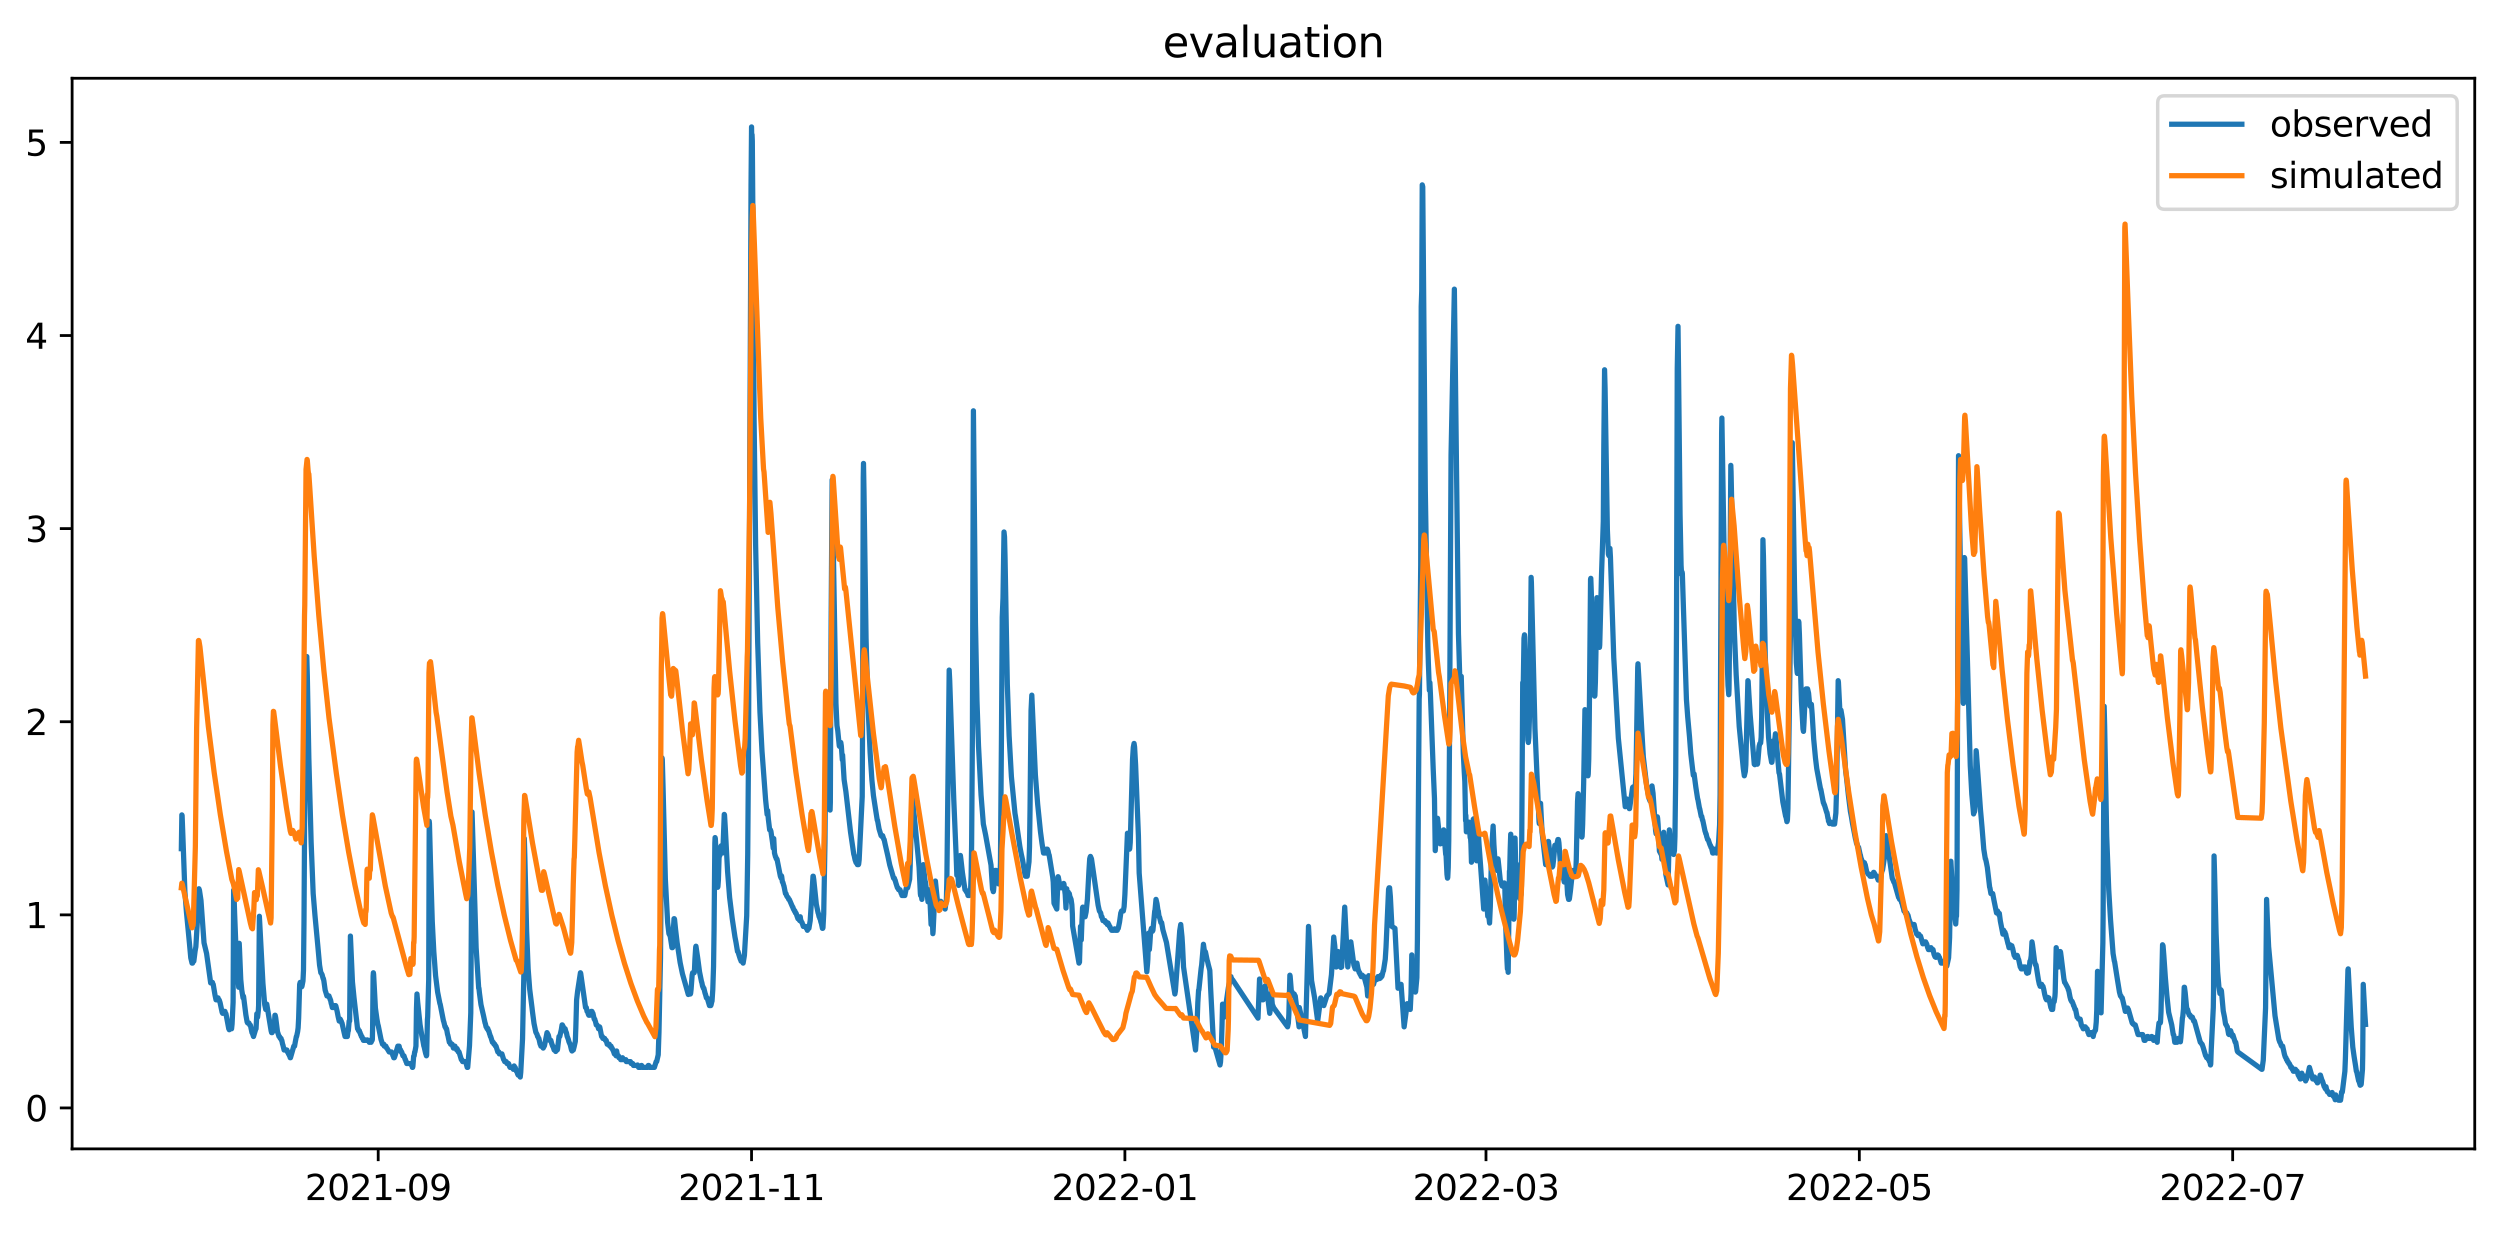 <?xml version="1.0" encoding="utf-8" standalone="no"?>
<!DOCTYPE svg PUBLIC "-//W3C//DTD SVG 1.1//EN"
  "http://www.w3.org/Graphics/SVG/1.1/DTD/svg11.dtd">
<svg xmlns:xlink="http://www.w3.org/1999/xlink" width="712.773pt" height="351.436pt" viewBox="0 0 712.773 351.436" xmlns="http://www.w3.org/2000/svg" version="1.1">
 <defs>
  <style type="text/css">*{stroke-linejoin: round; stroke-linecap: butt}</style>
 </defs>
 <g id="figure_1">
  <g id="patch_1">
   <path d="M 0 351.436 
L 712.773 351.436 
L 712.773 0 
L 0 0 
z
" style="fill: #ffffff"/>
  </g>
  <g id="axes_1">
   <g id="patch_2">
    <path d="M 20.562 327.558 
L 705.572 327.558 
L 705.572 22.318 
L 20.562 22.318 
z
" style="fill: #ffffff"/>
   </g>
   <g id="matplotlib.axis_1">
    <g id="xtick_1">
     <g id="line2d_1">
      <defs>
       <path id="m10131c967f" d="M 0 0 
L 0 3.5 
" style="stroke: #000000; stroke-width: 0.8"/>
      </defs>
      <g>
       <use xlink:href="#m10131c967f" x="107.829" y="327.558" style="stroke: #000000; stroke-width: 0.8"/>
      </g>
     </g>
     <g id="text_1">
      <!-- 2021-09 -->
      <g transform="translate(86.938 342.157) scale(0.1 -0.1)">
       <defs>
        <path id="DejaVuSans-32" d="M 1228 531 
L 3431 531 
L 3431 0 
L 469 0 
L 469 531 
Q 828 903 1448 1529 
Q 2069 2156 2228 2338 
Q 2531 2678 2651 2914 
Q 2772 3150 2772 3378 
Q 2772 3750 2511 3984 
Q 2250 4219 1831 4219 
Q 1534 4219 1204 4116 
Q 875 4013 500 3803 
L 500 4441 
Q 881 4594 1212 4672 
Q 1544 4750 1819 4750 
Q 2544 4750 2975 4387 
Q 3406 4025 3406 3419 
Q 3406 3131 3298 2873 
Q 3191 2616 2906 2266 
Q 2828 2175 2409 1742 
Q 1991 1309 1228 531 
z
" transform="scale(0.016)"/>
        <path id="DejaVuSans-30" d="M 2034 4250 
Q 1547 4250 1301 3770 
Q 1056 3291 1056 2328 
Q 1056 1369 1301 889 
Q 1547 409 2034 409 
Q 2525 409 2770 889 
Q 3016 1369 3016 2328 
Q 3016 3291 2770 3770 
Q 2525 4250 2034 4250 
z
M 2034 4750 
Q 2819 4750 3233 4129 
Q 3647 3509 3647 2328 
Q 3647 1150 3233 529 
Q 2819 -91 2034 -91 
Q 1250 -91 836 529 
Q 422 1150 422 2328 
Q 422 3509 836 4129 
Q 1250 4750 2034 4750 
z
" transform="scale(0.016)"/>
        <path id="DejaVuSans-31" d="M 794 531 
L 1825 531 
L 1825 4091 
L 703 3866 
L 703 4441 
L 1819 4666 
L 2450 4666 
L 2450 531 
L 3481 531 
L 3481 0 
L 794 0 
L 794 531 
z
" transform="scale(0.016)"/>
        <path id="DejaVuSans-2d" d="M 313 2009 
L 1997 2009 
L 1997 1497 
L 313 1497 
L 313 2009 
z
" transform="scale(0.016)"/>
        <path id="DejaVuSans-39" d="M 703 97 
L 703 672 
Q 941 559 1184 500 
Q 1428 441 1663 441 
Q 2288 441 2617 861 
Q 2947 1281 2994 2138 
Q 2813 1869 2534 1725 
Q 2256 1581 1919 1581 
Q 1219 1581 811 2004 
Q 403 2428 403 3163 
Q 403 3881 828 4315 
Q 1253 4750 1959 4750 
Q 2769 4750 3195 4129 
Q 3622 3509 3622 2328 
Q 3622 1225 3098 567 
Q 2575 -91 1691 -91 
Q 1453 -91 1209 -44 
Q 966 3 703 97 
z
M 1959 2075 
Q 2384 2075 2632 2365 
Q 2881 2656 2881 3163 
Q 2881 3666 2632 3958 
Q 2384 4250 1959 4250 
Q 1534 4250 1286 3958 
Q 1038 3666 1038 3163 
Q 1038 2656 1286 2365 
Q 1534 2075 1959 2075 
z
" transform="scale(0.016)"/>
       </defs>
       <use xlink:href="#DejaVuSans-32"/>
       <use xlink:href="#DejaVuSans-30" x="63.623"/>
       <use xlink:href="#DejaVuSans-32" x="127.246"/>
       <use xlink:href="#DejaVuSans-31" x="190.869"/>
       <use xlink:href="#DejaVuSans-2d" x="254.492"/>
       <use xlink:href="#DejaVuSans-30" x="290.576"/>
       <use xlink:href="#DejaVuSans-39" x="354.199"/>
      </g>
     </g>
    </g>
    <g id="xtick_2">
     <g id="line2d_2">
      <g>
       <use xlink:href="#m10131c967f" x="214.272" y="327.558" style="stroke: #000000; stroke-width: 0.8"/>
      </g>
     </g>
     <g id="text_2">
      <!-- 2021-11 -->
      <g transform="translate(193.381 342.157) scale(0.1 -0.1)">
       <use xlink:href="#DejaVuSans-32"/>
       <use xlink:href="#DejaVuSans-30" x="63.623"/>
       <use xlink:href="#DejaVuSans-32" x="127.246"/>
       <use xlink:href="#DejaVuSans-31" x="190.869"/>
       <use xlink:href="#DejaVuSans-2d" x="254.492"/>
       <use xlink:href="#DejaVuSans-31" x="290.576"/>
       <use xlink:href="#DejaVuSans-31" x="354.199"/>
      </g>
     </g>
    </g>
    <g id="xtick_3">
     <g id="line2d_3">
      <g>
       <use xlink:href="#m10131c967f" x="320.716" y="327.558" style="stroke: #000000; stroke-width: 0.8"/>
      </g>
     </g>
     <g id="text_3">
      <!-- 2022-01 -->
      <g transform="translate(299.824 342.157) scale(0.1 -0.1)">
       <use xlink:href="#DejaVuSans-32"/>
       <use xlink:href="#DejaVuSans-30" x="63.623"/>
       <use xlink:href="#DejaVuSans-32" x="127.246"/>
       <use xlink:href="#DejaVuSans-32" x="190.869"/>
       <use xlink:href="#DejaVuSans-2d" x="254.492"/>
       <use xlink:href="#DejaVuSans-30" x="290.576"/>
       <use xlink:href="#DejaVuSans-31" x="354.199"/>
      </g>
     </g>
    </g>
    <g id="xtick_4">
     <g id="line2d_4">
      <g>
       <use xlink:href="#m10131c967f" x="423.669" y="327.558" style="stroke: #000000; stroke-width: 0.8"/>
      </g>
     </g>
     <g id="text_4">
      <!-- 2022-03 -->
      <g transform="translate(402.777 342.157) scale(0.1 -0.1)">
       <defs>
        <path id="DejaVuSans-33" d="M 2597 2516 
Q 3050 2419 3304 2112 
Q 3559 1806 3559 1356 
Q 3559 666 3084 287 
Q 2609 -91 1734 -91 
Q 1441 -91 1130 -33 
Q 819 25 488 141 
L 488 750 
Q 750 597 1062 519 
Q 1375 441 1716 441 
Q 2309 441 2620 675 
Q 2931 909 2931 1356 
Q 2931 1769 2642 2001 
Q 2353 2234 1838 2234 
L 1294 2234 
L 1294 2753 
L 1863 2753 
Q 2328 2753 2575 2939 
Q 2822 3125 2822 3475 
Q 2822 3834 2567 4026 
Q 2313 4219 1838 4219 
Q 1578 4219 1281 4162 
Q 984 4106 628 3988 
L 628 4550 
Q 988 4650 1302 4700 
Q 1616 4750 1894 4750 
Q 2613 4750 3031 4423 
Q 3450 4097 3450 3541 
Q 3450 3153 3228 2886 
Q 3006 2619 2597 2516 
z
" transform="scale(0.016)"/>
       </defs>
       <use xlink:href="#DejaVuSans-32"/>
       <use xlink:href="#DejaVuSans-30" x="63.623"/>
       <use xlink:href="#DejaVuSans-32" x="127.246"/>
       <use xlink:href="#DejaVuSans-32" x="190.869"/>
       <use xlink:href="#DejaVuSans-2d" x="254.492"/>
       <use xlink:href="#DejaVuSans-30" x="290.576"/>
       <use xlink:href="#DejaVuSans-33" x="354.199"/>
      </g>
     </g>
    </g>
    <g id="xtick_5">
     <g id="line2d_5">
      <g>
       <use xlink:href="#m10131c967f" x="530.112" y="327.558" style="stroke: #000000; stroke-width: 0.8"/>
      </g>
     </g>
     <g id="text_5">
      <!-- 2022-05 -->
      <g transform="translate(509.221 342.157) scale(0.1 -0.1)">
       <defs>
        <path id="DejaVuSans-35" d="M 691 4666 
L 3169 4666 
L 3169 4134 
L 1269 4134 
L 1269 2991 
Q 1406 3038 1543 3061 
Q 1681 3084 1819 3084 
Q 2600 3084 3056 2656 
Q 3513 2228 3513 1497 
Q 3513 744 3044 326 
Q 2575 -91 1722 -91 
Q 1428 -91 1123 -41 
Q 819 9 494 109 
L 494 744 
Q 775 591 1075 516 
Q 1375 441 1709 441 
Q 2250 441 2565 725 
Q 2881 1009 2881 1497 
Q 2881 1984 2565 2268 
Q 2250 2553 1709 2553 
Q 1456 2553 1204 2497 
Q 953 2441 691 2322 
L 691 4666 
z
" transform="scale(0.016)"/>
       </defs>
       <use xlink:href="#DejaVuSans-32"/>
       <use xlink:href="#DejaVuSans-30" x="63.623"/>
       <use xlink:href="#DejaVuSans-32" x="127.246"/>
       <use xlink:href="#DejaVuSans-32" x="190.869"/>
       <use xlink:href="#DejaVuSans-2d" x="254.492"/>
       <use xlink:href="#DejaVuSans-30" x="290.576"/>
       <use xlink:href="#DejaVuSans-35" x="354.199"/>
      </g>
     </g>
    </g>
    <g id="xtick_6">
     <g id="line2d_6">
      <g>
       <use xlink:href="#m10131c967f" x="636.555" y="327.558" style="stroke: #000000; stroke-width: 0.8"/>
      </g>
     </g>
     <g id="text_6">
      <!-- 2022-07 -->
      <g transform="translate(615.664 342.157) scale(0.1 -0.1)">
       <defs>
        <path id="DejaVuSans-37" d="M 525 4666 
L 3525 4666 
L 3525 4397 
L 1831 0 
L 1172 0 
L 2766 4134 
L 525 4134 
L 525 4666 
z
" transform="scale(0.016)"/>
       </defs>
       <use xlink:href="#DejaVuSans-32"/>
       <use xlink:href="#DejaVuSans-30" x="63.623"/>
       <use xlink:href="#DejaVuSans-32" x="127.246"/>
       <use xlink:href="#DejaVuSans-32" x="190.869"/>
       <use xlink:href="#DejaVuSans-2d" x="254.492"/>
       <use xlink:href="#DejaVuSans-30" x="290.576"/>
       <use xlink:href="#DejaVuSans-37" x="354.199"/>
      </g>
     </g>
    </g>
   </g>
   <g id="matplotlib.axis_2">
    <g id="ytick_1">
     <g id="line2d_7">
      <defs>
       <path id="mce0d44ca16" d="M 0 0 
L -3.5 0 
" style="stroke: #000000; stroke-width: 0.8"/>
      </defs>
      <g>
       <use xlink:href="#mce0d44ca16" x="20.562" y="315.886" style="stroke: #000000; stroke-width: 0.8"/>
      </g>
     </g>
     <g id="text_7">
      <!-- 0 -->
      <g transform="translate(7.2 319.685) scale(0.1 -0.1)">
       <use xlink:href="#DejaVuSans-30"/>
      </g>
     </g>
    </g>
    <g id="ytick_2">
     <g id="line2d_8">
      <g>
       <use xlink:href="#mce0d44ca16" x="20.562" y="260.828" style="stroke: #000000; stroke-width: 0.8"/>
      </g>
     </g>
     <g id="text_8">
      <!-- 1 -->
      <g transform="translate(7.2 264.627) scale(0.1 -0.1)">
       <use xlink:href="#DejaVuSans-31"/>
      </g>
     </g>
    </g>
    <g id="ytick_3">
     <g id="line2d_9">
      <g>
       <use xlink:href="#mce0d44ca16" x="20.562" y="205.77" style="stroke: #000000; stroke-width: 0.8"/>
      </g>
     </g>
     <g id="text_9">
      <!-- 2 -->
      <g transform="translate(7.2 209.57) scale(0.1 -0.1)">
       <use xlink:href="#DejaVuSans-32"/>
      </g>
     </g>
    </g>
    <g id="ytick_4">
     <g id="line2d_10">
      <g>
       <use xlink:href="#mce0d44ca16" x="20.562" y="150.713" style="stroke: #000000; stroke-width: 0.8"/>
      </g>
     </g>
     <g id="text_10">
      <!-- 3 -->
      <g transform="translate(7.2 154.512) scale(0.1 -0.1)">
       <use xlink:href="#DejaVuSans-33"/>
      </g>
     </g>
    </g>
    <g id="ytick_5">
     <g id="line2d_11">
      <g>
       <use xlink:href="#mce0d44ca16" x="20.562" y="95.655" style="stroke: #000000; stroke-width: 0.8"/>
      </g>
     </g>
     <g id="text_11">
      <!-- 4 -->
      <g transform="translate(7.2 99.454) scale(0.1 -0.1)">
       <defs>
        <path id="DejaVuSans-34" d="M 2419 4116 
L 825 1625 
L 2419 1625 
L 2419 4116 
z
M 2253 4666 
L 3047 4666 
L 3047 1625 
L 3713 1625 
L 3713 1100 
L 3047 1100 
L 3047 0 
L 2419 0 
L 2419 1100 
L 313 1100 
L 313 1709 
L 2253 4666 
z
" transform="scale(0.016)"/>
       </defs>
       <use xlink:href="#DejaVuSans-34"/>
      </g>
     </g>
    </g>
    <g id="ytick_6">
     <g id="line2d_12">
      <g>
       <use xlink:href="#mce0d44ca16" x="20.562" y="40.597" style="stroke: #000000; stroke-width: 0.8"/>
      </g>
     </g>
     <g id="text_12">
      <!-- 5 -->
      <g transform="translate(7.2 44.397) scale(0.1 -0.1)">
       <use xlink:href="#DejaVuSans-35"/>
      </g>
     </g>
    </g>
   </g>
   <g id="line2d_13">
    <path d="M 51.699 241.971 
L 51.845 232.336 
L 51.917 232.473 
L 52.136 238.255 
L 52.717 254.359 
L 53.153 260.002 
L 54.026 269.087 
L 54.389 273.079 
L 54.753 274.593 
L 54.898 274.593 
L 55.117 274.042 
L 55.262 274.042 
L 55.626 271.151 
L 55.844 269.913 
L 56.28 262.48 
L 56.353 262.48 
L 56.498 261.103 
L 56.716 253.395 
L 56.862 253.808 
L 57.298 256.699 
L 58.17 268.812 
L 58.897 271.84 
L 60.061 280.236 
L 60.206 280.098 
L 60.57 280.098 
L 60.715 280.649 
L 60.788 280.649 
L 61.297 283.677 
L 61.587 285.054 
L 61.951 285.054 
L 62.169 284.503 
L 62.315 285.054 
L 62.46 285.054 
L 62.533 285.191 
L 62.751 285.879 
L 63.042 287.256 
L 63.332 288.632 
L 63.478 288.908 
L 63.551 288.908 
L 63.623 288.77 
L 63.769 288.357 
L 64.132 288.357 
L 64.278 288.908 
L 64.35 288.908 
L 64.423 289.045 
L 65.223 293.312 
L 65.296 293.312 
L 65.368 293.588 
L 65.441 293.45 
L 65.586 293.312 
L 66.023 293.312 
L 66.168 291.936 
L 66.459 285.742 
L 66.604 253.808 
L 66.677 253.808 
L 66.895 260.553 
L 67.331 271.84 
L 67.695 276.933 
L 68.058 281.475 
L 68.204 268.949 
L 68.277 270.463 
L 68.64 279.273 
L 68.931 282.301 
L 69.294 284.503 
L 69.367 283.952 
L 69.44 284.09 
L 70.094 289.321 
L 70.458 291.385 
L 70.603 291.66 
L 70.967 291.66 
L 71.185 292.211 
L 71.33 292.211 
L 71.403 292.349 
L 71.839 294.413 
L 71.912 294.413 
L 72.275 295.515 
L 72.93 293.312 
L 73.002 293.312 
L 73.221 289.045 
L 73.439 290.009 
L 73.657 288.082 
L 73.73 286.705 
L 73.948 261.241 
L 74.966 280.374 
L 75.475 286.43 
L 75.765 287.806 
L 75.838 287.806 
L 76.056 286.292 
L 77.292 293.863 
L 77.438 294.413 
L 77.583 294.413 
L 77.801 293.725 
L 77.874 293.45 
L 78.092 293.863 
L 78.165 293.312 
L 78.383 289.458 
L 78.456 289.458 
L 78.601 290.146 
L 79.11 294.138 
L 79.546 295.515 
L 79.692 295.515 
L 79.91 296.065 
L 80.128 296.065 
L 80.273 296.616 
L 80.346 296.616 
L 80.564 297.717 
L 80.637 297.854 
L 81 299.369 
L 81.073 299.369 
L 81.146 299.093 
L 81.291 299.369 
L 81.8 299.369 
L 81.945 299.919 
L 82.091 299.919 
L 82.236 300.47 
L 82.309 300.47 
L 82.382 300.607 
L 82.527 301.02 
L 82.6 301.02 
L 82.745 301.571 
L 82.818 301.571 
L 83.763 298.267 
L 83.981 298.267 
L 84.199 297.029 
L 84.49 295.515 
L 84.563 295.515 
L 84.854 294.138 
L 84.999 293.037 
L 85.145 290.284 
L 85.435 280.649 
L 85.581 280.098 
L 85.726 280.098 
L 86.017 281.337 
L 86.09 281.2 
L 86.381 279.685 
L 86.526 276.657 
L 86.671 262.755 
L 87.035 202.88 
L 87.471 187.188 
L 87.617 192.557 
L 88.053 216.231 
L 88.707 240.182 
L 89.289 254.772 
L 89.798 260.966 
L 90.598 269.5 
L 91.107 275.143 
L 91.47 277.345 
L 91.543 277.345 
L 91.834 277.896 
L 92.124 278.997 
L 92.197 278.997 
L 92.343 279.685 
L 92.706 282.301 
L 93.215 283.952 
L 93.288 283.677 
L 93.433 283.952 
L 93.797 283.952 
L 93.942 284.503 
L 94.015 284.503 
L 94.16 285.054 
L 94.233 285.054 
L 94.451 286.155 
L 94.524 286.292 
L 94.742 287.256 
L 95.251 287.256 
L 95.396 286.705 
L 95.687 286.705 
L 95.76 286.843 
L 96.123 288.357 
L 96.414 289.871 
L 96.705 291.11 
L 96.778 291.11 
L 96.923 290.559 
L 96.996 290.559 
L 97.069 290.697 
L 97.214 291.11 
L 97.287 291.11 
L 97.432 291.66 
L 97.505 291.66 
L 98.086 294.276 
L 98.377 295.515 
L 99.032 295.515 
L 99.25 293.863 
L 99.322 293.863 
L 99.541 291.11 
L 99.686 291.11 
L 99.904 266.885 
L 100.486 279.961 
L 100.922 284.365 
L 101.94 293.312 
L 102.085 293.312 
L 102.231 293.863 
L 102.449 293.863 
L 102.594 294.413 
L 102.667 294.413 
L 102.812 294.964 
L 102.885 294.964 
L 103.031 295.515 
L 103.176 295.515 
L 103.321 296.065 
L 103.467 296.065 
L 103.612 296.616 
L 104.048 296.616 
L 104.121 296.478 
L 104.267 296.616 
L 104.63 296.616 
L 104.703 296.478 
L 104.848 296.616 
L 105.139 296.616 
L 105.284 297.166 
L 105.43 297.166 
L 105.575 296.616 
L 105.793 297.166 
L 105.866 297.029 
L 106.012 296.616 
L 106.084 296.616 
L 106.157 296.34 
L 106.23 293.312 
L 106.375 278.309 
L 106.448 277.345 
L 106.52 277.758 
L 107.029 287.394 
L 107.466 290.559 
L 107.756 292.211 
L 107.829 292.349 
L 108.629 296.34 
L 109.065 297.717 
L 109.429 297.717 
L 109.574 298.267 
L 110.01 298.267 
L 110.229 298.818 
L 110.301 298.818 
L 110.956 299.919 
L 111.61 299.919 
L 111.683 300.057 
L 111.828 300.47 
L 111.901 300.47 
L 112.046 301.02 
L 112.119 301.02 
L 112.264 301.571 
L 112.41 301.571 
L 112.482 301.433 
L 112.701 300.745 
L 113.428 298.267 
L 113.791 298.267 
L 114.009 299.231 
L 114.155 299.369 
L 114.227 299.369 
L 114.373 299.919 
L 114.518 299.919 
L 114.882 301.02 
L 115.173 301.02 
L 115.536 302.121 
L 115.609 302.121 
L 115.754 302.672 
L 115.827 302.672 
L 115.972 303.223 
L 117.208 303.223 
L 117.354 303.773 
L 117.427 303.773 
L 117.572 304.324 
L 117.645 304.324 
L 117.717 304.048 
L 117.935 301.158 
L 118.081 301.02 
L 118.226 299.919 
L 118.299 299.919 
L 118.59 298.267 
L 118.735 287.669 
L 118.881 283.402 
L 119.099 285.879 
L 119.753 292.073 
L 120.262 295.239 
L 120.553 296.616 
L 120.844 298.267 
L 120.916 298.405 
L 121.353 300.332 
L 121.498 300.745 
L 121.571 301.02 
L 121.644 300.883 
L 121.862 290.697 
L 121.934 289.871 
L 122.225 279.273 
L 122.371 234.125 
L 122.443 234.813 
L 122.734 245.963 
L 123.243 262.755 
L 123.679 271.289 
L 124.188 278.171 
L 124.77 282.851 
L 125.424 286.155 
L 125.497 286.292 
L 126.442 291.11 
L 126.515 291.248 
L 126.878 292.762 
L 127.024 292.762 
L 127.169 293.312 
L 127.315 293.312 
L 127.606 294.964 
L 127.678 295.102 
L 128.114 297.166 
L 128.333 297.166 
L 128.478 297.717 
L 128.914 297.717 
L 129.278 298.818 
L 129.423 298.818 
L 129.569 298.267 
L 129.714 298.267 
L 129.859 298.818 
L 130.005 298.818 
L 130.223 299.369 
L 130.296 298.956 
L 130.441 299.369 
L 130.514 299.369 
L 130.659 299.919 
L 130.877 299.919 
L 131.532 302.121 
L 131.677 302.121 
L 131.895 302.672 
L 132.695 302.672 
L 132.913 303.223 
L 133.204 304.324 
L 133.349 304.324 
L 133.858 298.13 
L 134.222 288.77 
L 134.585 231.51 
L 135.749 270.188 
L 136.476 281.75 
L 136.549 281.75 
L 136.694 283.127 
L 137.13 286.43 
L 137.857 289.596 
L 138.293 291.66 
L 138.366 291.798 
L 138.584 292.762 
L 138.657 292.762 
L 138.73 292.899 
L 138.875 293.312 
L 139.021 293.175 
L 139.093 293.312 
L 139.239 293.863 
L 139.311 293.863 
L 139.384 294 
L 139.602 294.826 
L 139.675 294.964 
L 139.82 295.515 
L 139.893 295.515 
L 140.402 297.166 
L 140.62 297.166 
L 140.693 297.304 
L 140.838 297.717 
L 141.056 297.717 
L 141.274 298.267 
L 141.42 298.267 
L 141.929 299.919 
L 142.22 299.919 
L 142.365 300.47 
L 143.092 300.47 
L 143.601 302.121 
L 143.674 302.121 
L 143.747 302.259 
L 143.892 302.672 
L 144.328 302.672 
L 144.546 303.223 
L 144.983 303.223 
L 145.055 303.36 
L 145.273 304.048 
L 145.419 304.324 
L 146.073 304.324 
L 146.146 304.599 
L 146.219 304.324 
L 146.291 304.461 
L 146.364 304.874 
L 146.582 303.911 
L 146.728 304.324 
L 146.873 304.324 
L 147.236 305.425 
L 147.309 305.425 
L 147.382 305.563 
L 147.6 306.251 
L 147.745 306.526 
L 148.109 306.526 
L 148.327 307.077 
L 148.472 305.7 
L 148.981 296.203 
L 149.345 278.171 
L 149.49 239.08 
L 149.636 244.173 
L 150.145 265.508 
L 150.581 276.244 
L 151.017 282.025 
L 151.672 287.256 
L 151.817 288.495 
L 152.253 291.798 
L 152.762 294.276 
L 153.126 294.964 
L 153.271 295.515 
L 153.344 295.515 
L 153.562 296.065 
L 153.635 296.065 
L 153.998 297.717 
L 154.071 297.717 
L 154.216 298.267 
L 154.507 298.267 
L 154.871 298.818 
L 155.234 298.13 
L 155.961 294.413 
L 156.325 295.102 
L 156.688 296.616 
L 157.052 296.616 
L 157.27 297.442 
L 157.561 298.267 
L 157.634 298.267 
L 157.997 299.369 
L 158.361 299.369 
L 158.433 299.782 
L 158.579 299.369 
L 158.724 299.369 
L 158.797 299.093 
L 158.87 299.369 
L 158.942 299.231 
L 159.379 295.515 
L 159.597 295.515 
L 160.033 293.588 
L 160.251 292.211 
L 160.324 292.211 
L 160.615 292.762 
L 160.76 293.312 
L 161.124 293.312 
L 161.414 294.413 
L 161.487 294.413 
L 161.705 295.515 
L 161.778 295.652 
L 161.923 296.065 
L 161.996 296.203 
L 162.214 297.029 
L 162.578 297.854 
L 162.941 299.369 
L 163.014 299.369 
L 163.087 299.644 
L 163.232 299.369 
L 163.45 299.369 
L 163.668 298.543 
L 164.032 296.891 
L 164.177 292.899 
L 164.395 285.054 
L 164.686 282.576 
L 165.486 277.345 
L 165.559 277.483 
L 166.94 287.256 
L 167.158 287.256 
L 167.376 288.357 
L 167.522 288.357 
L 167.74 289.183 
L 167.885 289.458 
L 168.176 289.458 
L 168.54 288.357 
L 168.758 288.357 
L 168.83 288.495 
L 168.976 288.908 
L 169.049 288.908 
L 169.412 290.559 
L 169.558 290.559 
L 169.703 291.11 
L 169.776 291.248 
L 169.994 292.211 
L 170.212 292.211 
L 170.503 292.762 
L 170.648 293.312 
L 170.721 293.312 
L 170.866 292.762 
L 170.939 292.762 
L 171.012 292.899 
L 171.521 295.515 
L 171.739 295.515 
L 171.884 296.065 
L 172.393 296.065 
L 172.611 296.616 
L 172.829 296.616 
L 173.12 297.717 
L 173.702 297.717 
L 173.847 298.267 
L 174.211 298.267 
L 174.356 298.818 
L 174.502 298.818 
L 174.72 299.369 
L 174.792 299.369 
L 175.156 300.47 
L 175.301 300.47 
L 175.665 301.02 
L 175.81 299.644 
L 176.028 300.883 
L 176.174 301.02 
L 176.319 301.02 
L 176.465 301.571 
L 176.828 301.571 
L 176.974 302.121 
L 177.264 302.121 
L 177.337 301.984 
L 177.483 301.571 
L 177.701 302.121 
L 178.21 302.121 
L 178.282 302.259 
L 178.428 302.121 
L 178.573 302.672 
L 179.737 302.672 
L 179.809 302.81 
L 179.955 303.223 
L 180.391 303.223 
L 180.464 303.36 
L 180.609 303.773 
L 181.7 303.773 
L 181.772 303.636 
L 181.918 303.911 
L 182.063 304.324 
L 182.718 304.324 
L 182.863 303.773 
L 182.936 303.773 
L 183.154 304.324 
L 184.681 304.324 
L 184.826 303.773 
L 184.971 303.773 
L 185.19 304.324 
L 186.571 304.324 
L 187.08 302.672 
L 187.225 302.672 
L 187.662 300.745 
L 187.88 294.276 
L 188.316 273.079 
L 188.752 216.094 
L 188.825 216.507 
L 189.043 224.49 
L 189.697 250.642 
L 190.352 263.03 
L 190.715 266.196 
L 191.079 266.885 
L 191.588 270.188 
L 191.733 270.188 
L 191.806 270.05 
L 191.951 265.646 
L 192.169 261.929 
L 192.242 261.929 
L 192.315 262.067 
L 192.606 264.957 
L 193.042 268.674 
L 193.914 274.455 
L 194.569 277.621 
L 196.241 283.539 
L 196.386 283.402 
L 196.823 283.402 
L 196.895 283.264 
L 197.041 282.025 
L 197.332 278.034 
L 197.477 277.345 
L 197.913 277.345 
L 197.986 276.933 
L 198.131 273.491 
L 198.35 270.05 
L 198.422 269.775 
L 198.931 273.216 
L 199.44 277.07 
L 200.022 279.961 
L 200.095 280.098 
L 200.313 281.2 
L 200.385 281.2 
L 200.531 281.75 
L 200.676 281.75 
L 201.04 283.264 
L 201.112 283.402 
L 201.403 284.503 
L 201.621 284.503 
L 202.276 286.705 
L 202.639 286.705 
L 202.712 286.568 
L 202.93 285.604 
L 203.003 285.466 
L 203.221 282.163 
L 203.439 275.556 
L 203.584 265.233 
L 203.803 240.457 
L 203.875 238.805 
L 203.948 239.08 
L 204.602 252.982 
L 204.675 252.845 
L 204.82 250.918 
L 205.039 243.623 
L 205.111 244.036 
L 205.184 244.036 
L 205.475 241.42 
L 205.62 241.145 
L 205.984 243.21 
L 206.129 241.833 
L 206.493 232.198 
L 206.565 232.336 
L 206.784 236.052 
L 207.438 248.44 
L 208.02 255.873 
L 208.747 261.792 
L 209.546 267.16 
L 209.837 268.674 
L 210.274 271.289 
L 210.419 271.289 
L 210.637 272.115 
L 211.073 273.491 
L 211.146 273.491 
L 211.291 274.042 
L 211.655 274.042 
L 211.873 274.593 
L 212.237 272.39 
L 212.891 261.103 
L 213.182 243.623 
L 213.4 214.993 
L 214.127 52.71 
L 214.272 36.193 
L 214.345 40.735 
L 214.418 38.395 
L 214.491 40.184 
L 214.636 59.455 
L 214.999 119.605 
L 215.436 155.393 
L 216.017 183.197 
L 216.672 203.018 
L 217.253 214.167 
L 218.271 227.931 
L 218.708 232.198 
L 218.853 231.097 
L 219.071 233.575 
L 219.435 236.603 
L 219.653 236.603 
L 219.798 237.016 
L 220.234 240.044 
L 220.453 241.833 
L 220.525 241.558 
L 220.598 239.08 
L 220.816 243.21 
L 221.107 244.311 
L 221.18 244.311 
L 221.325 244.861 
L 221.47 244.861 
L 221.543 244.999 
L 222.488 249.817 
L 222.706 250.367 
L 222.779 249.679 
L 222.852 249.817 
L 223.07 251.468 
L 223.143 251.468 
L 223.215 251.606 
L 223.434 252.432 
L 223.506 252.57 
L 223.942 254.772 
L 224.088 254.772 
L 224.306 255.46 
L 224.597 255.873 
L 224.67 255.873 
L 224.888 256.424 
L 225.033 256.424 
L 225.978 258.626 
L 226.051 258.626 
L 226.196 259.176 
L 226.269 259.176 
L 226.342 259.314 
L 226.487 259.727 
L 226.633 259.727 
L 226.778 260.278 
L 226.923 260.278 
L 226.996 260.415 
L 227.214 261.103 
L 227.505 261.929 
L 227.651 261.929 
L 228.014 262.48 
L 228.159 261.379 
L 228.305 262.48 
L 228.378 262.48 
L 228.596 263.03 
L 228.668 263.03 
L 229.032 264.132 
L 229.686 264.132 
L 229.904 264.682 
L 229.977 264.682 
L 230.05 264.82 
L 230.195 265.233 
L 230.341 264.682 
L 230.632 264.682 
L 230.995 262.48 
L 231.431 255.598 
L 231.795 249.817 
L 231.868 249.817 
L 232.013 250.78 
L 232.74 257.8 
L 233.249 260.278 
L 233.322 260.415 
L 233.54 261.379 
L 233.612 261.379 
L 233.758 261.929 
L 233.831 261.929 
L 234.049 262.893 
L 234.194 263.306 
L 234.485 264.682 
L 234.558 264.682 
L 234.63 264.545 
L 234.849 260.553 
L 235.212 240.044 
L 235.503 200.127 
L 235.576 201.503 
L 236.448 228.895 
L 236.666 230.959 
L 236.739 228.757 
L 236.957 177.003 
L 237.248 136.811 
L 238.338 200.54 
L 238.629 206.872 
L 238.847 208.248 
L 239.284 212.653 
L 239.356 212.79 
L 239.502 211.964 
L 239.574 212.102 
L 239.72 211.689 
L 239.865 212.653 
L 240.156 216.644 
L 240.229 215.268 
L 240.665 222.288 
L 241.174 225.729 
L 242.483 237.153 
L 243.428 243.623 
L 243.501 243.76 
L 243.791 245.137 
L 244.082 245.963 
L 244.228 245.963 
L 244.446 246.513 
L 244.737 246.513 
L 244.809 246.376 
L 244.955 245.137 
L 245.827 227.105 
L 245.9 211.827 
L 246.118 136.26 
L 246.191 132.131 
L 246.336 140.389 
L 246.918 181.958 
L 247.427 199.989 
L 248.081 214.58 
L 248.59 222.425 
L 249.026 226.83 
L 249.681 231.097 
L 250.117 233.85 
L 250.19 233.85 
L 250.626 236.327 
L 251.208 238.255 
L 251.28 238.255 
L 251.498 238.53 
L 251.644 238.255 
L 252.007 239.356 
L 252.08 239.356 
L 252.371 240.732 
L 253.098 243.898 
L 253.68 246.651 
L 254.77 250.367 
L 254.988 250.367 
L 255.134 250.918 
L 255.207 250.918 
L 255.425 251.744 
L 255.861 253.12 
L 256.006 253.12 
L 256.152 253.533 
L 256.224 253.671 
L 256.297 253.533 
L 256.443 253.671 
L 256.588 253.671 
L 256.951 254.772 
L 257.024 254.772 
L 257.17 255.322 
L 257.969 255.322 
L 258.406 253.12 
L 258.769 253.12 
L 259.351 250.642 
L 259.496 247.064 
L 260.005 227.794 
L 260.151 227.794 
L 260.296 228.757 
L 261.75 244.036 
L 262.041 247.339 
L 262.405 254.772 
L 262.477 255.322 
L 262.623 254.909 
L 262.841 256.424 
L 262.986 254.359 
L 263.277 246.513 
L 263.495 248.991 
L 263.786 251.468 
L 263.859 251.468 
L 264.295 255.047 
L 264.368 255.185 
L 264.586 257.112 
L 264.658 256.836 
L 264.877 253.671 
L 264.949 253.946 
L 265.167 257.249 
L 265.458 263.581 
L 265.531 263.03 
L 265.749 261.241 
L 265.822 262.067 
L 265.967 266.196 
L 266.04 265.508 
L 266.694 251.193 
L 267.276 256.974 
L 267.494 257.525 
L 267.639 257.525 
L 267.785 257.8 
L 267.858 257.662 
L 267.93 258.075 
L 268.003 257.938 
L 268.221 256.974 
L 268.439 257.525 
L 268.512 257.525 
L 268.803 258.626 
L 269.239 258.626 
L 269.312 258.764 
L 269.457 259.176 
L 269.821 256.424 
L 269.966 250.367 
L 270.62 191.043 
L 270.766 193.933 
L 271.929 227.931 
L 272.584 243.485 
L 272.802 249.541 
L 272.874 248.165 
L 272.947 248.44 
L 273.092 249.266 
L 273.311 252.432 
L 273.456 251.744 
L 273.82 243.898 
L 273.965 244.999 
L 274.401 248.853 
L 275.128 253.671 
L 275.274 253.671 
L 275.492 254.221 
L 275.564 254.221 
L 275.855 254.772 
L 276.001 255.322 
L 276.364 255.322 
L 276.51 254.772 
L 276.582 254.909 
L 276.728 253.671 
L 276.873 249.817 
L 277.019 240.732 
L 277.237 209.9 
L 277.528 117.128 
L 277.6 123.872 
L 278.109 177.416 
L 278.545 199.852 
L 278.982 212.653 
L 279.709 226.692 
L 280.363 234.951 
L 280.654 236.327 
L 281.018 238.117 
L 282.544 246.651 
L 282.981 253.533 
L 283.126 253.808 
L 283.199 254.221 
L 283.271 253.946 
L 283.708 248.165 
L 283.999 248.165 
L 284.507 251.331 
L 284.58 251.468 
L 284.726 252.019 
L 284.944 252.019 
L 285.089 250.78 
L 285.235 245.963 
L 285.525 210.175 
L 285.743 176.039 
L 285.962 170.534 
L 286.252 151.676 
L 286.398 153.053 
L 286.543 158.834 
L 287.198 195.172 
L 287.707 209.762 
L 288.361 221.462 
L 289.379 231.923 
L 289.524 232.749 
L 290.76 241.283 
L 290.906 242.109 
L 291.197 243.623 
L 291.56 245.274 
L 292.069 248.44 
L 292.214 249.266 
L 292.36 249.817 
L 292.869 249.817 
L 293.378 245.687 
L 293.523 241.42 
L 293.669 230.959 
L 293.959 202.605 
L 294.178 198.2 
L 295.195 220.911 
L 295.85 229.308 
L 296.65 237.153 
L 296.795 238.255 
L 297.086 240.457 
L 297.522 243.21 
L 298.031 243.21 
L 298.104 243.072 
L 298.322 242.109 
L 298.613 242.109 
L 298.831 242.659 
L 299.049 243.76 
L 299.122 243.76 
L 300.139 250.092 
L 300.285 251.468 
L 300.503 257.525 
L 301.303 259.176 
L 301.666 249.954 
L 301.739 250.092 
L 302.175 252.57 
L 302.321 252.57 
L 302.466 253.12 
L 302.684 253.12 
L 302.902 252.57 
L 302.975 252.57 
L 303.12 252.019 
L 303.266 251.881 
L 303.339 252.019 
L 303.702 255.047 
L 303.92 258.901 
L 304.138 253.395 
L 304.357 255.873 
L 304.429 255.735 
L 304.575 254.359 
L 304.647 254.634 
L 304.793 254.772 
L 304.865 254.772 
L 305.084 255.873 
L 305.156 255.873 
L 305.374 256.424 
L 305.593 257.938 
L 305.738 260.553 
L 305.811 263.994 
L 307.628 274.593 
L 307.701 274.18 
L 307.774 274.317 
L 308.065 264.132 
L 308.283 267.986 
L 308.428 263.856 
L 308.646 258.764 
L 308.719 258.626 
L 308.937 259.727 
L 309.155 260.966 
L 309.373 261.379 
L 309.664 260.002 
L 310.028 256.424 
L 310.464 248.303 
L 310.682 244.861 
L 310.827 244.311 
L 310.9 244.173 
L 311.191 244.861 
L 311.627 247.89 
L 313.081 258.075 
L 313.445 259.727 
L 313.808 260.278 
L 314.027 261.379 
L 314.172 261.379 
L 314.463 262.48 
L 315.044 262.48 
L 315.117 262.618 
L 315.19 263.03 
L 315.263 262.893 
L 315.408 263.03 
L 315.626 263.03 
L 315.699 263.581 
L 315.772 263.443 
L 315.917 263.168 
L 316.062 263.581 
L 316.135 263.581 
L 316.28 264.132 
L 316.426 264.132 
L 316.571 264.682 
L 316.717 264.682 
L 316.935 265.233 
L 317.662 265.233 
L 317.807 264.82 
L 317.953 265.233 
L 318.534 265.233 
L 318.68 264.682 
L 318.825 264.682 
L 319.189 262.893 
L 319.552 260.278 
L 319.625 260.14 
L 319.77 259.727 
L 320.279 259.727 
L 320.497 258.488 
L 320.716 255.047 
L 321.443 237.566 
L 321.588 237.979 
L 322.024 242.109 
L 322.097 241.971 
L 322.242 240.182 
L 322.461 232.473 
L 322.897 216.507 
L 323.115 213.066 
L 323.333 211.964 
L 323.478 212.928 
L 323.769 218.021 
L 324.569 238.255 
L 324.787 248.899 
L 326.968 277.07 
L 327.187 274.593 
L 327.259 273.491 
L 327.477 266.059 
L 327.695 270.739 
L 327.841 268.949 
L 328.059 265.508 
L 328.277 264.682 
L 328.423 265.233 
L 328.495 265.233 
L 328.568 265.508 
L 328.641 265.37 
L 328.713 265.233 
L 329.222 259.727 
L 329.295 259.589 
L 329.586 256.424 
L 329.877 257.662 
L 330.168 259.727 
L 330.24 259.727 
L 330.458 261.379 
L 330.531 261.379 
L 330.604 261.516 
L 330.967 263.03 
L 331.185 263.03 
L 331.549 265.095 
L 332.567 268.72 
L 334.966 283.402 
L 335.112 282.576 
L 336.348 265.37 
L 336.638 263.581 
L 337.002 267.16 
L 337.147 269.5 
L 337.438 275.694 
L 340.855 299.369 
L 341.219 294 
L 341.51 285.879 
L 341.728 282.301 
L 341.801 282.301 
L 341.946 280.924 
L 342.455 276.107 
L 342.6 275.143 
L 343.109 269.224 
L 343.4 271.289 
L 343.618 271.289 
L 343.691 271.427 
L 344.2 273.904 
L 344.273 274.042 
L 344.491 275.006 
L 344.927 276.657 
L 345.145 281.475 
L 346.018 298.543 
L 346.09 298.543 
L 346.163 297.854 
L 346.236 298.13 
L 346.381 298.543 
L 347.835 303.636 
L 347.981 302.81 
L 348.199 299.231 
L 348.417 292.073 
L 348.562 286.292 
L 348.635 286.43 
L 348.926 290.009 
L 348.999 290.009 
L 350.235 281.475 
L 350.962 278.447 
L 351.034 278.86 
L 351.18 278.997 
L 351.325 279.548 
L 351.398 279.548 
L 351.471 279.41 
L 358.669 290.284 
L 358.887 284.778 
L 359.105 279.135 
L 359.468 285.054 
L 359.541 285.054 
L 359.687 284.365 
L 359.977 285.054 
L 360.123 285.054 
L 360.268 284.365 
L 360.705 281.062 
L 361.068 283.127 
L 361.213 283.539 
L 361.504 284.916 
L 362.013 288.908 
L 362.086 288.495 
L 362.449 283.127 
L 362.74 286.292 
L 362.886 286.705 
L 362.958 286.843 
L 363.104 287.256 
L 367.103 292.762 
L 367.321 291.66 
L 367.466 289.183 
L 367.757 278.034 
L 367.83 278.309 
L 368.193 282.851 
L 368.411 282.851 
L 368.484 282.989 
L 368.702 283.952 
L 368.848 283.952 
L 368.993 283.402 
L 369.211 283.952 
L 369.284 283.952 
L 370.375 292.762 
L 370.447 287.256 
L 371.32 291.11 
L 372.192 295.515 
L 373.065 264.132 
L 373.937 279.548 
L 374.81 284.503 
L 375.682 291.11 
L 376.555 284.503 
L 377.427 286.705 
L 378.3 283.952 
L 378.954 283.264 
L 379.608 277.896 
L 380.263 267.16 
L 380.335 267.848 
L 380.554 269.637 
L 380.917 275.694 
L 380.99 275.694 
L 381.499 271.289 
L 381.571 271.84 
L 382.153 275.694 
L 382.226 275.694 
L 382.299 275.831 
L 382.444 275.694 
L 382.517 275.694 
L 383.389 258.626 
L 384.262 275.694 
L 385.134 268.536 
L 386.007 275.143 
L 386.37 276.244 
L 386.879 274.593 
L 387.097 275.831 
L 387.315 276.795 
L 387.388 276.795 
L 387.533 277.345 
L 387.679 277.345 
L 387.824 277.896 
L 387.97 277.896 
L 388.115 278.447 
L 388.261 278.447 
L 388.406 278.034 
L 388.624 278.447 
L 388.915 278.447 
L 389.715 281.475 
L 389.933 283.952 
L 390.005 283.264 
L 390.224 278.171 
L 390.442 280.374 
L 390.66 280.649 
L 390.805 280.649 
L 390.878 281.062 
L 390.951 280.924 
L 391.096 280.649 
L 391.605 280.649 
L 391.896 279.548 
L 392.041 279.548 
L 392.187 278.997 
L 392.405 278.997 
L 392.55 279.273 
L 392.841 278.447 
L 393.059 278.447 
L 393.205 278.997 
L 393.35 278.997 
L 393.423 278.584 
L 393.568 278.86 
L 393.714 278.034 
L 393.859 278.447 
L 393.932 278.447 
L 394.004 278.309 
L 394.368 276.795 
L 394.441 276.795 
L 394.95 273.491 
L 395.168 270.05 
L 395.895 253.533 
L 396.04 253.12 
L 396.186 253.12 
L 396.404 255.598 
L 396.84 264.132 
L 397.712 264.682 
L 398.585 281.75 
L 399.457 280.649 
L 400.33 292.762 
L 401.202 286.155 
L 402.075 287.806 
L 402.293 283.402 
L 402.511 272.253 
L 402.729 281.475 
L 402.875 282.301 
L 403.093 281.612 
L 403.384 282.301 
L 403.529 282.851 
L 403.602 282.714 
L 403.965 278.722 
L 404.111 268.123 
L 404.62 199.301 
L 404.692 197.925 
L 405.056 161.174 
L 405.201 87.396 
L 405.347 82.992 
L 405.492 52.71 
L 405.638 53.261 
L 406.365 139.701 
L 407.092 184.16 
L 407.237 188.978 
L 407.528 196.824 
L 407.673 194.621 
L 407.819 197.787 
L 408.619 219.26 
L 408.982 227.656 
L 409.2 242.521 
L 409.491 237.979 
L 409.636 237.153 
L 409.855 233.299 
L 410.582 240.319 
L 410.654 240.594 
L 410.727 240.457 
L 410.8 240.457 
L 410.945 239.906 
L 411.018 240.044 
L 411.091 240.457 
L 411.163 240.319 
L 411.599 236.603 
L 412.181 243.623 
L 412.254 243.21 
L 412.545 249.266 
L 412.69 250.367 
L 412.763 250.23 
L 412.908 247.339 
L 413.054 239.631 
L 413.272 210.588 
L 413.708 129.653 
L 414.653 82.441 
L 414.871 99.922 
L 415.817 180.719 
L 416.18 192.832 
L 416.325 194.071 
L 416.471 193.933 
L 416.616 192.832 
L 417.198 214.717 
L 417.489 220.361 
L 417.634 222.838 
L 417.852 233.988 
L 417.925 232.473 
L 418.07 237.153 
L 418.289 234.4 
L 418.361 234.4 
L 418.579 236.465 
L 418.652 236.327 
L 418.725 235.915 
L 418.797 234.4 
L 419.161 238.805 
L 419.234 238.255 
L 419.379 240.64 
L 419.525 245.825 
L 419.597 243.347 
L 419.67 244.036 
L 419.743 243.072 
L 419.888 234.951 
L 419.961 235.226 
L 420.034 233.575 
L 420.106 233.712 
L 420.179 233.437 
L 420.397 238.53 
L 420.688 242.109 
L 420.761 242.109 
L 420.979 245.412 
L 421.124 245.412 
L 421.342 242.934 
L 421.488 237.429 
L 421.706 241.007 
L 423.015 259.176 
L 423.087 259.039 
L 423.378 250.918 
L 424.032 259.314 
L 424.178 261.241 
L 424.323 260.828 
L 424.396 260.828 
L 424.469 261.241 
L 424.687 263.168 
L 424.905 258.351 
L 425.268 242.384 
L 425.705 235.502 
L 425.923 240.732 
L 426.141 244.036 
L 426.359 246.376 
L 426.432 245.963 
L 426.504 245.137 
L 426.577 245.274 
L 426.795 248.165 
L 427.086 244.861 
L 427.159 245.412 
L 427.74 250.918 
L 428.249 252.57 
L 428.395 252.57 
L 428.468 252.707 
L 428.613 252.432 
L 428.831 251.744 
L 428.904 251.744 
L 429.049 253.12 
L 429.195 260.966 
L 429.631 273.491 
L 429.776 276.244 
L 429.849 275.143 
L 429.994 277.208 
L 430.213 260.415 
L 430.358 248.303 
L 430.431 248.165 
L 430.576 242.109 
L 430.721 237.842 
L 430.794 238.53 
L 431.23 255.46 
L 431.449 259.727 
L 431.594 262.067 
L 431.667 261.929 
L 431.739 259.452 
L 431.957 238.943 
L 432.176 248.165 
L 432.321 246.238 
L 432.466 247.752 
L 432.903 254.497 
L 433.048 254.772 
L 433.194 256.011 
L 433.266 255.322 
L 433.339 256.286 
L 433.484 254.909 
L 433.557 255.322 
L 433.63 255.047 
L 433.775 252.707 
L 433.921 230.409 
L 434.139 194.621 
L 434.211 196.824 
L 434.284 196.135 
L 434.502 181.958 
L 434.648 180.994 
L 434.72 181.683 
L 434.938 188.84 
L 435.593 211.001 
L 435.738 211.689 
L 435.884 210.313 
L 436.029 205.633 
L 436.32 186.087 
L 436.538 164.615 
L 436.611 165.991 
L 437.629 207.697 
L 438.792 234.263 
L 438.865 234.813 
L 439.01 233.162 
L 439.228 229.032 
L 439.374 231.923 
L 439.664 237.291 
L 440.682 246.513 
L 440.755 246.238 
L 441.046 241.558 
L 441.119 241.558 
L 441.191 241.42 
L 441.409 239.906 
L 441.482 239.906 
L 441.628 241.145 
L 442.355 247.064 
L 442.5 247.064 
L 442.573 247.201 
L 442.718 246.926 
L 442.936 245.137 
L 443.3 241.007 
L 443.445 241.007 
L 443.591 241.558 
L 443.663 241.558 
L 443.736 241.42 
L 444.172 239.356 
L 444.318 239.356 
L 444.463 240.319 
L 444.899 246.376 
L 445.99 251.468 
L 446.135 249.954 
L 446.426 246.1 
L 446.644 250.092 
L 446.935 255.047 
L 447.226 256.424 
L 447.371 256.424 
L 447.444 256.286 
L 447.735 254.084 
L 448.244 249.266 
L 448.535 248.165 
L 448.607 248.165 
L 448.68 248.303 
L 448.826 248.715 
L 448.898 248.715 
L 449.044 249.266 
L 449.189 249.266 
L 449.262 248.991 
L 449.407 245.137 
L 449.771 228.482 
L 449.916 226.279 
L 449.989 226.555 
L 450.425 231.51 
L 451.007 238.667 
L 451.079 238.392 
L 451.225 235.089 
L 451.516 223.251 
L 451.879 202.329 
L 452.025 205.495 
L 452.606 220.498 
L 452.752 221.187 
L 452.824 220.636 
L 452.97 216.369 
L 453.115 205.082 
L 453.479 165.165 
L 453.551 164.89 
L 453.697 168.882 
L 454.351 193.382 
L 454.642 198.475 
L 454.715 198.338 
L 454.86 194.484 
L 455.296 170.396 
L 455.515 174.112 
L 455.951 184.16 
L 456.024 184.573 
L 456.096 183.885 
L 456.314 175.489 
L 456.605 163.927 
L 457.114 148.648 
L 457.26 127.313 
L 457.478 105.428 
L 457.623 110.796 
L 458.277 151.126 
L 458.568 158.008 
L 458.714 158.421 
L 459.005 156.356 
L 459.15 158.834 
L 460.095 187.464 
L 461.404 210.45 
L 463.367 229.996 
L 463.44 229.721 
L 463.585 228.895 
L 463.658 228.757 
L 463.803 227.794 
L 464.167 229.308 
L 464.239 229.445 
L 464.53 230.546 
L 464.603 230.546 
L 465.475 224.49 
L 465.548 224.49 
L 465.621 224.352 
L 465.766 224.49 
L 465.839 224.49 
L 466.057 225.041 
L 466.13 225.041 
L 466.203 224.903 
L 466.421 220.636 
L 466.566 212.515 
L 466.93 190.354 
L 467.002 189.253 
L 467.22 192.832 
L 468.529 215.818 
L 469.474 223.939 
L 470.201 227.794 
L 470.274 227.794 
L 470.42 228.344 
L 470.565 227.518 
L 471.001 224.077 
L 471.292 226.142 
L 471.728 232.336 
L 472.019 236.74 
L 472.165 237.704 
L 472.528 232.886 
L 472.601 233.299 
L 472.746 235.089 
L 473.11 242.659 
L 473.619 243.623 
L 473.691 243.485 
L 473.837 244.999 
L 473.909 244.724 
L 474.055 242.521 
L 474.346 237.291 
L 474.564 239.906 
L 474.855 245.963 
L 474.927 249.266 
L 475.582 252.294 
L 475.8 242.934 
L 475.945 236.603 
L 476.309 240.594 
L 476.745 242.659 
L 476.818 242.797 
L 476.963 243.21 
L 477.109 243.21 
L 477.181 243.623 
L 477.399 242.521 
L 477.545 238.53 
L 477.763 221.049 
L 477.981 178.93 
L 478.199 105.152 
L 478.417 93.04 
L 478.563 105.428 
L 478.999 146.721 
L 479.29 161.174 
L 479.435 163.789 
L 479.508 163.514 
L 479.581 163.101 
L 479.653 163.514 
L 479.944 172.736 
L 480.817 199.439 
L 481.18 204.394 
L 481.689 210.037 
L 482.053 214.855 
L 482.78 221.049 
L 482.998 220.636 
L 483.507 224.49 
L 484.016 227.794 
L 484.088 227.931 
L 484.525 230.409 
L 484.597 230.546 
L 485.034 232.749 
L 485.179 232.749 
L 485.397 233.85 
L 485.47 233.85 
L 486.124 237.016 
L 486.197 237.153 
L 486.342 237.704 
L 486.415 237.704 
L 486.633 238.667 
L 486.706 238.805 
L 486.851 239.356 
L 486.997 239.356 
L 487.069 239.493 
L 487.288 240.182 
L 487.578 241.007 
L 487.651 241.007 
L 487.797 241.558 
L 487.942 241.558 
L 488.305 243.21 
L 488.524 243.21 
L 488.887 242.109 
L 488.96 242.109 
L 489.178 242.934 
L 489.251 242.934 
L 489.396 243.21 
L 489.469 243.21 
L 489.542 243.072 
L 489.978 240.182 
L 490.269 235.226 
L 490.414 226.555 
L 490.559 189.528 
L 490.85 123.459 
L 490.923 119.192 
L 491.723 167.505 
L 491.941 172.461 
L 492.668 195.447 
L 492.886 198.062 
L 492.959 196.548 
L 493.104 182.646 
L 493.468 132.681 
L 493.54 134.471 
L 494.486 180.169 
L 494.995 192.281 
L 495.867 207.147 
L 497.03 219.122 
L 497.321 221.187 
L 497.612 219.948 
L 497.757 218.021 
L 497.976 208.386 
L 498.339 194.071 
L 498.412 194.208 
L 498.63 198.062 
L 498.993 203.843 
L 500.157 217.883 
L 500.229 217.883 
L 500.302 218.021 
L 500.375 217.746 
L 500.52 216.369 
L 500.593 216.507 
L 501.029 217.883 
L 501.102 217.746 
L 501.247 216.369 
L 501.538 212.79 
L 501.756 211.964 
L 501.829 211.964 
L 501.974 211.827 
L 502.12 210.175 
L 502.265 204.532 
L 502.411 190.354 
L 502.629 153.879 
L 502.774 158.696 
L 503.283 186.5 
L 503.865 203.018 
L 504.228 210.175 
L 504.665 214.855 
L 505.101 217.333 
L 505.174 217.333 
L 505.246 216.92 
L 505.537 211.276 
L 505.61 211.414 
L 505.828 211.827 
L 506.046 210.588 
L 506.191 209.212 
L 506.264 209.487 
L 506.482 211.827 
L 507.209 220.361 
L 507.355 220.636 
L 508.3 228.619 
L 509.1 232.749 
L 509.172 232.749 
L 509.463 234.263 
L 509.536 234.125 
L 509.609 233.712 
L 509.754 230.546 
L 510.481 180.169 
L 510.99 126.212 
L 511.136 134.746 
L 511.644 168.194 
L 512.153 188.978 
L 512.372 191.593 
L 512.444 192.006 
L 512.517 190.905 
L 512.808 177.14 
L 512.88 177.416 
L 513.026 180.857 
L 513.608 199.852 
L 514.044 207.835 
L 514.189 208.523 
L 514.335 206.046 
L 514.698 197.787 
L 514.916 196.411 
L 515.353 196.411 
L 515.643 197.649 
L 515.934 200.815 
L 516.08 201.366 
L 516.225 201.366 
L 516.37 200.815 
L 516.443 200.815 
L 516.661 203.568 
L 517.098 210.726 
L 517.606 216.094 
L 517.97 219.122 
L 519.061 225.041 
L 519.133 225.041 
L 519.86 228.895 
L 519.933 228.895 
L 520.078 229.445 
L 520.151 229.445 
L 520.806 231.648 
L 520.878 231.648 
L 521.169 233.299 
L 521.242 233.299 
L 521.315 234.125 
L 521.387 233.988 
L 521.605 234.813 
L 521.823 234.4 
L 521.896 234.676 
L 522.042 234.4 
L 522.405 234.951 
L 523.059 234.951 
L 523.423 231.785 
L 523.641 224.49 
L 524.077 194.071 
L 524.15 194.484 
L 524.586 203.155 
L 524.659 203.018 
L 524.732 202.88 
L 524.877 202.467 
L 525.313 205.082 
L 526.186 219.535 
L 526.549 222.563 
L 526.986 226.692 
L 527.567 231.372 
L 527.858 232.886 
L 528.149 234.676 
L 529.021 239.218 
L 529.094 239.356 
L 529.312 240.457 
L 529.385 240.457 
L 529.749 241.558 
L 529.894 241.558 
L 530.33 243.623 
L 530.403 243.76 
L 530.621 244.861 
L 530.694 244.861 
L 530.839 245.412 
L 530.912 245.55 
L 531.057 245.963 
L 531.13 245.687 
L 531.203 245.825 
L 531.348 245.963 
L 531.566 245.963 
L 531.712 246.513 
L 531.784 246.513 
L 532.221 248.578 
L 532.657 249.266 
L 533.02 249.266 
L 533.166 249.817 
L 533.82 249.817 
L 534.184 248.715 
L 534.256 248.715 
L 534.911 249.817 
L 535.056 249.817 
L 535.129 249.954 
L 535.274 250.367 
L 535.347 250.505 
L 535.492 250.918 
L 536.001 250.918 
L 536.074 250.78 
L 536.583 248.165 
L 536.656 248.165 
L 536.728 248.027 
L 537.31 244.173 
L 537.746 238.255 
L 537.819 238.392 
L 539.491 250.367 
L 539.709 250.918 
L 539.782 250.918 
L 539.928 251.468 
L 540.073 251.468 
L 540.291 252.294 
L 541.309 255.873 
L 541.382 255.873 
L 541.454 256.011 
L 541.6 256.424 
L 541.891 256.424 
L 541.963 256.561 
L 542.181 257.387 
L 542.327 257.662 
L 542.545 258.626 
L 542.618 258.626 
L 542.836 259.727 
L 543.054 259.727 
L 543.199 260.278 
L 543.636 260.278 
L 543.708 260.415 
L 543.854 260.828 
L 543.926 260.828 
L 543.999 260.966 
L 544.363 262.48 
L 544.435 262.48 
L 544.581 263.03 
L 544.653 263.03 
L 544.799 263.581 
L 545.744 263.581 
L 546.035 264.957 
L 546.471 266.334 
L 546.689 266.334 
L 546.835 266.747 
L 546.98 266.334 
L 547.053 266.334 
L 547.416 266.885 
L 547.562 266.885 
L 548.216 269.087 
L 548.289 269.087 
L 548.652 268.536 
L 549.016 268.536 
L 549.089 268.674 
L 549.234 269.087 
L 549.307 269.087 
L 549.598 270.188 
L 549.67 270.326 
L 549.816 270.739 
L 550.397 270.739 
L 550.47 270.601 
L 550.543 270.188 
L 550.761 270.739 
L 550.834 270.739 
L 550.906 270.601 
L 551.052 270.739 
L 551.124 270.739 
L 551.415 272.115 
L 551.706 272.803 
L 551.779 272.666 
L 551.924 272.941 
L 551.997 272.941 
L 552.142 272.39 
L 552.36 272.39 
L 552.433 272.253 
L 552.579 272.39 
L 552.651 272.39 
L 552.869 272.941 
L 552.942 272.941 
L 553.451 274.593 
L 554.105 274.593 
L 554.251 274.042 
L 554.396 274.042 
L 554.542 274.593 
L 554.614 274.593 
L 554.832 275.143 
L 554.978 275.143 
L 555.051 275.418 
L 555.56 273.079 
L 555.85 267.297 
L 556.214 245.55 
L 556.432 249.541 
L 556.868 257.249 
L 557.595 263.443 
L 557.741 260.828 
L 557.813 261.241 
L 557.959 253.671 
L 558.104 206.734 
L 558.395 129.928 
L 558.541 137.774 
L 558.977 164.34 
L 559.704 200.402 
L 559.777 200.54 
L 559.849 196.824 
L 560.067 158.971 
L 560.14 159.109 
L 561.74 218.296 
L 562.176 226.417 
L 562.685 232.061 
L 562.83 231.648 
L 562.976 231.372 
L 563.121 229.445 
L 563.412 214.029 
L 563.485 214.58 
L 564.648 230.822 
L 565.084 235.777 
L 565.593 242.109 
L 566.029 244.861 
L 566.102 244.861 
L 566.32 245.825 
L 566.611 247.339 
L 567.265 252.982 
L 567.338 253.12 
L 567.629 254.772 
L 567.992 254.772 
L 568.065 254.909 
L 568.138 254.772 
L 568.501 256.699 
L 569.228 260.278 
L 569.447 259.727 
L 569.519 259.727 
L 569.81 260.415 
L 569.883 260.828 
L 569.956 260.691 
L 570.028 260.415 
L 570.319 262.618 
L 571.046 266.334 
L 571.119 266.334 
L 571.192 266.196 
L 571.264 265.233 
L 571.41 265.783 
L 571.628 265.783 
L 571.773 266.334 
L 571.846 266.334 
L 572.064 267.435 
L 572.137 267.573 
L 572.5 269.087 
L 572.573 269.224 
L 572.791 270.188 
L 572.864 270.188 
L 573.082 269.362 
L 573.3 269.637 
L 573.591 269.637 
L 573.736 270.188 
L 573.809 270.326 
L 574.245 272.39 
L 574.318 272.39 
L 574.536 272.941 
L 574.682 272.941 
L 574.9 272.528 
L 575.045 272.39 
L 575.118 272.39 
L 575.19 272.528 
L 575.409 273.354 
L 575.554 273.629 
L 575.99 275.694 
L 576.063 275.694 
L 576.281 276.244 
L 576.572 276.244 
L 576.79 275.694 
L 577.444 275.694 
L 577.808 277.345 
L 577.881 277.345 
L 577.953 277.483 
L 578.099 277.345 
L 578.317 277.345 
L 578.608 275.418 
L 578.753 274.042 
L 578.899 274.042 
L 579.117 272.528 
L 579.335 268.536 
L 579.48 269.362 
L 580.062 274.042 
L 580.353 275.143 
L 580.425 275.006 
L 580.498 275.143 
L 581.152 279.273 
L 581.443 280.649 
L 581.516 280.649 
L 581.661 281.2 
L 581.734 281.2 
L 581.807 281.062 
L 581.952 280.649 
L 582.098 280.649 
L 582.243 281.2 
L 582.461 281.2 
L 582.679 282.025 
L 582.97 283.539 
L 583.261 284.641 
L 583.479 285.054 
L 583.625 284.503 
L 583.697 284.503 
L 583.843 284.365 
L 583.988 284.503 
L 584.133 284.503 
L 584.715 287.256 
L 584.788 287.256 
L 584.933 287.806 
L 585.079 287.806 
L 585.151 287.669 
L 585.224 287.806 
L 585.442 285.604 
L 585.66 285.604 
L 585.878 284.09 
L 585.951 282.989 
L 586.242 270.188 
L 586.896 275.694 
L 586.969 275.694 
L 587.042 275.418 
L 587.333 271.289 
L 587.405 271.289 
L 587.478 271.427 
L 587.696 273.079 
L 588.423 278.997 
L 588.641 280.098 
L 588.714 280.098 
L 589.586 281.75 
L 589.732 282.301 
L 589.805 282.301 
L 590.168 284.228 
L 590.386 285.054 
L 590.677 285.604 
L 590.75 285.466 
L 591.041 286.155 
L 591.186 286.705 
L 591.259 286.705 
L 591.622 287.806 
L 591.768 287.806 
L 592.204 290.009 
L 592.277 290.009 
L 592.64 290.559 
L 593.076 290.559 
L 593.44 292.349 
L 593.513 292.349 
L 593.658 292.762 
L 593.804 292.762 
L 593.949 293.312 
L 594.022 293.312 
L 594.167 292.762 
L 594.531 292.762 
L 594.894 293.312 
L 595.04 293.312 
L 595.33 294.413 
L 595.403 294.413 
L 595.548 294.964 
L 595.621 294.964 
L 595.985 294.413 
L 596.421 294.413 
L 596.494 294.551 
L 596.639 294.964 
L 596.712 294.964 
L 596.784 295.515 
L 597.003 294.413 
L 597.075 294.413 
L 597.221 293.863 
L 597.366 293.863 
L 597.439 293.725 
L 597.657 291.385 
L 597.802 288.082 
L 598.021 276.933 
L 598.093 277.208 
L 599.038 288.77 
L 599.547 268.812 
L 599.62 260.828 
L 599.911 201.366 
L 600.056 207.009 
L 600.638 238.392 
L 601.22 253.671 
L 601.729 262.205 
L 602.456 271.84 
L 602.819 274.042 
L 602.892 274.18 
L 603.692 279.273 
L 604.273 282.851 
L 604.564 283.952 
L 604.71 283.952 
L 604.928 284.503 
L 605.073 284.503 
L 605.8 287.669 
L 605.946 288.357 
L 606.091 288.357 
L 606.164 288.219 
L 606.309 287.806 
L 606.6 287.394 
L 606.745 287.806 
L 606.818 287.806 
L 607.909 291.66 
L 608.054 291.66 
L 608.127 291.936 
L 608.2 291.798 
L 608.49 292.211 
L 608.781 292.211 
L 609.581 294.964 
L 610.89 294.964 
L 611.035 295.515 
L 611.108 295.652 
L 611.326 296.616 
L 611.617 296.616 
L 611.835 296.065 
L 612.053 296.065 
L 612.198 295.515 
L 612.417 295.515 
L 612.562 296.065 
L 613.216 296.065 
L 613.289 295.927 
L 613.434 295.515 
L 613.507 295.515 
L 613.653 296.065 
L 613.798 296.065 
L 613.871 296.203 
L 614.016 296.616 
L 614.161 296.065 
L 614.234 296.34 
L 614.452 295.79 
L 614.525 295.79 
L 614.743 296.616 
L 614.816 296.616 
L 614.889 296.753 
L 615.034 297.166 
L 615.252 294.138 
L 615.543 291.66 
L 615.906 291.66 
L 615.979 291.385 
L 616.125 288.495 
L 616.561 269.362 
L 616.706 269.637 
L 616.924 272.39 
L 617.361 278.722 
L 617.797 283.815 
L 618.306 288.632 
L 619.178 292.211 
L 619.615 294.964 
L 619.687 294.964 
L 619.76 295.102 
L 620.051 297.166 
L 620.342 297.166 
L 620.414 296.753 
L 620.487 296.891 
L 620.632 297.166 
L 620.705 297.166 
L 620.996 296.065 
L 621.287 296.065 
L 621.432 296.616 
L 621.578 296.616 
L 621.65 297.029 
L 621.796 295.79 
L 622.232 290.146 
L 622.305 290.009 
L 622.523 287.669 
L 622.741 281.475 
L 622.814 281.475 
L 623.032 283.127 
L 623.395 286.981 
L 623.613 288.357 
L 623.686 287.806 
L 623.977 288.908 
L 624.05 289.045 
L 624.195 289.458 
L 624.34 289.321 
L 624.486 289.596 
L 624.631 290.009 
L 624.777 290.009 
L 624.849 289.871 
L 624.995 290.009 
L 625.068 290.009 
L 625.213 290.559 
L 625.286 290.559 
L 625.431 291.11 
L 625.649 291.11 
L 627.321 297.166 
L 627.394 297.166 
L 627.758 297.717 
L 627.83 297.717 
L 627.976 298.13 
L 628.121 298.543 
L 628.848 301.02 
L 628.994 301.02 
L 629.139 301.571 
L 629.43 301.571 
L 629.503 301.709 
L 629.648 302.121 
L 629.794 302.121 
L 629.939 302.672 
L 630.012 302.672 
L 630.084 302.81 
L 630.23 303.636 
L 630.302 303.36 
L 630.448 299.231 
L 631.03 287.256 
L 631.102 282.576 
L 631.248 244.036 
L 631.393 248.991 
L 631.829 266.196 
L 632.266 277.07 
L 632.629 281.337 
L 632.92 283.264 
L 633.138 282.163 
L 633.283 282.301 
L 633.356 282.576 
L 633.865 288.219 
L 634.229 290.009 
L 634.519 291.936 
L 634.665 292.211 
L 634.738 292.211 
L 634.956 292.762 
L 635.028 292.762 
L 635.392 294.826 
L 635.537 294.964 
L 635.828 293.863 
L 635.974 293.863 
L 636.483 295.515 
L 636.555 295.515 
L 636.628 295.102 
L 637.282 297.166 
L 637.428 297.166 
L 637.864 299.644 
L 638.009 299.919 
L 644.844 304.874 
L 644.917 304.874 
L 645.28 302.259 
L 645.934 287.394 
L 646.225 256.424 
L 646.443 262.205 
L 646.807 269.913 
L 648.625 289.596 
L 649.424 294.551 
L 649.715 296.34 
L 650.006 297.166 
L 650.079 297.166 
L 650.152 297.304 
L 650.37 297.992 
L 650.515 298.267 
L 650.806 298.267 
L 651.315 300.607 
L 651.533 301.296 
L 651.678 301.571 
L 651.751 301.571 
L 651.896 302.121 
L 652.042 302.121 
L 652.187 302.672 
L 652.333 302.672 
L 652.405 302.81 
L 652.551 303.223 
L 652.696 303.223 
L 652.769 303.36 
L 652.914 303.773 
L 652.987 303.773 
L 653.133 304.324 
L 653.423 304.324 
L 653.569 304.874 
L 653.641 304.874 
L 653.714 305.012 
L 653.86 305.425 
L 654.15 305.425 
L 654.296 304.874 
L 654.441 304.874 
L 654.587 305.287 
L 654.659 305.15 
L 654.805 305.425 
L 654.95 305.425 
L 655.241 306.526 
L 655.314 306.526 
L 655.532 307.077 
L 655.677 307.077 
L 655.823 307.627 
L 655.895 307.627 
L 656.259 305.975 
L 656.404 306.526 
L 656.55 306.526 
L 656.695 307.077 
L 656.768 307.077 
L 656.986 307.627 
L 657.059 307.627 
L 657.131 307.49 
L 657.277 307.903 
L 657.35 308.178 
L 657.495 307.627 
L 657.64 307.627 
L 657.858 306.526 
L 657.931 306.526 
L 658.004 306.388 
L 658.44 304.324 
L 659.385 307.627 
L 659.531 307.627 
L 659.603 307.49 
L 659.676 307.077 
L 659.822 307.627 
L 659.894 307.077 
L 660.04 307.627 
L 660.112 307.627 
L 660.331 308.178 
L 660.549 308.178 
L 660.694 308.728 
L 660.767 308.728 
L 660.912 308.178 
L 661.13 308.178 
L 661.494 306.526 
L 661.567 306.526 
L 662.075 308.178 
L 662.148 308.178 
L 662.657 309.83 
L 662.803 309.83 
L 662.875 309.967 
L 662.948 310.38 
L 663.093 309.83 
L 663.166 309.83 
L 663.384 310.931 
L 663.53 310.931 
L 663.602 311.344 
L 663.675 311.206 
L 663.82 311.481 
L 663.966 311.481 
L 664.184 312.032 
L 664.766 312.032 
L 664.911 311.481 
L 665.056 312.032 
L 665.202 312.032 
L 665.275 312.582 
L 665.347 312.445 
L 665.42 312.307 
L 665.784 313.546 
L 665.929 312.169 
L 666.147 312.858 
L 666.292 313.133 
L 666.365 313.133 
L 666.511 312.995 
L 666.656 313.271 
L 666.729 313.684 
L 666.801 313.546 
L 666.947 313.684 
L 667.31 313.684 
L 667.456 312.72 
L 667.601 311.344 
L 667.674 311.481 
L 667.747 311.481 
L 667.819 311.344 
L 668.546 305.425 
L 668.692 301.846 
L 669.419 276.52 
L 669.492 276.244 
L 669.71 280.511 
L 670.364 292.899 
L 670.8 298.543 
L 671.164 301.158 
L 671.6 303.911 
L 671.818 305.425 
L 671.891 305.425 
L 672.473 308.178 
L 672.545 308.178 
L 672.909 309.417 
L 673.054 309.279 
L 673.127 309.279 
L 673.2 309.141 
L 673.563 304.874 
L 673.636 300.883 
L 673.781 280.649 
L 673.927 283.402 
L 674.218 288.77 
L 674.436 292.073 
L 674.436 292.073 
" clip-path="url(#pd7fa8c7ce4)" style="fill: none; stroke: #1f77b4; stroke-width: 1.5; stroke-linecap: square"/>
   </g>
   <g id="line2d_14">
    <path d="M 51.699 253.12 
L 51.845 251.811 
L 51.99 252.218 
L 54.753 264.525 
L 54.826 264.434 
L 54.971 263.64 
L 55.044 263.883 
L 55.117 263.044 
L 55.698 241.403 
L 56.062 207.391 
L 56.571 182.668 
L 56.643 182.604 
L 56.716 182.705 
L 57.007 184.434 
L 59.406 207.203 
L 61.079 220.361 
L 62.824 232.291 
L 64.568 242.73 
L 66.095 250.739 
L 66.532 251.964 
L 66.895 253.571 
L 67.477 256.439 
L 67.622 255.048 
L 67.695 255.342 
L 67.768 256.08 
L 68.058 247.934 
L 68.204 248.403 
L 71.403 263.237 
L 71.766 264.574 
L 71.839 264.545 
L 71.912 264.56 
L 71.985 264.804 
L 72.348 259.677 
L 72.566 254.485 
L 72.712 254.82 
L 73.075 256.506 
L 73.221 254.817 
L 73.293 255.068 
L 73.366 255.452 
L 73.657 247.972 
L 73.802 248.417 
L 74.893 253.092 
L 76.347 259.749 
L 77.147 263.155 
L 77.292 261.682 
L 77.656 230.211 
L 77.801 206.696 
L 77.947 202.813 
L 78.019 202.852 
L 78.31 205.052 
L 79.982 218.495 
L 81.655 230.192 
L 82.745 236.879 
L 82.963 237.622 
L 83.036 237.511 
L 83.181 237.179 
L 83.254 237.196 
L 83.472 236.764 
L 83.69 237.415 
L 83.763 237.239 
L 83.836 237.33 
L 84.345 239.236 
L 84.708 238.388 
L 84.854 238.657 
L 85.145 237.56 
L 85.29 237.267 
L 85.581 238.735 
L 85.872 240.3 
L 86.09 237.106 
L 86.162 235.672 
L 86.526 203.568 
L 86.817 175.557 
L 86.89 172.537 
L 87.253 133.833 
L 87.544 130.995 
L 87.617 131.24 
L 87.835 134.046 
L 87.98 135.318 
L 88.053 135.142 
L 88.344 139.463 
L 89.58 158.6 
L 90.888 175.445 
L 92.343 191.246 
L 93.797 204.665 
L 95.905 220.578 
L 97.65 232.48 
L 99.395 242.896 
L 101.213 252.426 
L 103.031 260.798 
L 103.612 262.822 
L 103.758 263.205 
L 103.903 263.007 
L 104.121 263.562 
L 104.267 259.286 
L 104.339 259.957 
L 104.412 259.286 
L 104.63 248.134 
L 104.703 247.811 
L 104.776 247.963 
L 105.284 250.397 
L 105.43 247.768 
L 105.503 248.099 
L 105.575 248.083 
L 105.939 236.63 
L 106.157 232.32 
L 106.302 232.814 
L 109.865 252.631 
L 111.537 260.346 
L 111.901 261.379 
L 111.974 261.345 
L 112.119 261.667 
L 115.9 275.738 
L 116.554 277.88 
L 116.699 277.231 
L 116.772 277.387 
L 116.845 277.777 
L 117.136 273.265 
L 117.281 273.511 
L 117.717 274.954 
L 117.79 274.751 
L 117.935 268.66 
L 118.008 268.823 
L 118.081 267.132 
L 118.663 217.199 
L 118.735 216.441 
L 118.808 216.567 
L 119.172 219.037 
L 120.771 230.096 
L 121.716 235.314 
L 121.862 226.483 
L 121.934 227.383 
L 122.007 225.652 
L 122.298 191.833 
L 122.443 189.058 
L 122.589 189.467 
L 122.734 188.658 
L 122.952 190.35 
L 124.334 203.073 
L 124.552 204.265 
L 125.788 213.458 
L 127.46 225.794 
L 128.551 232.716 
L 129.132 235.228 
L 130.95 245.703 
L 132.768 254.89 
L 133.059 256.234 
L 133.131 256.159 
L 133.277 255.184 
L 133.349 255.514 
L 133.422 254.894 
L 133.931 241.679 
L 134.295 213.378 
L 134.513 204.65 
L 134.585 204.688 
L 134.876 206.849 
L 136.621 220.582 
L 138.366 232.484 
L 140.111 242.9 
L 141.929 252.429 
L 143.747 260.801 
L 145.564 268.163 
L 147.164 273.789 
L 147.382 273.901 
L 148.472 277.124 
L 148.545 277.094 
L 148.618 276.794 
L 148.763 273.321 
L 148.981 264.163 
L 149.345 233.852 
L 149.563 226.784 
L 149.636 226.867 
L 149.999 229.079 
L 151.817 240.332 
L 153.635 250.176 
L 154.362 253.83 
L 154.507 253.329 
L 154.58 253.572 
L 154.653 253.845 
L 155.016 248.536 
L 155.162 248.977 
L 158.433 263.26 
L 158.506 263.284 
L 158.651 263.449 
L 159.088 261.486 
L 159.16 261.642 
L 159.233 261.645 
L 159.379 260.693 
L 159.451 260.783 
L 160.687 264.652 
L 162.432 271.263 
L 162.578 271.474 
L 162.65 271.77 
L 162.723 271.667 
L 163.014 268.714 
L 163.232 260.844 
L 163.45 251.89 
L 163.668 244.912 
L 163.741 244.473 
L 163.886 239.346 
L 164.541 214.474 
L 164.686 212.822 
L 164.759 212.706 
L 164.977 211.064 
L 165.268 212.854 
L 165.922 217.154 
L 166.14 218.205 
L 167.158 224.827 
L 167.449 226.366 
L 167.522 226.097 
L 167.594 226.049 
L 167.74 226.577 
L 167.885 225.807 
L 168.249 227.484 
L 170.794 243.077 
L 172.611 252.584 
L 174.429 260.938 
L 176.247 268.283 
L 178.064 274.737 
L 179.882 280.396 
L 181.7 285.346 
L 183.517 289.662 
L 184.462 291.574 
L 184.608 291.734 
L 186.716 295.566 
L 187.007 292.985 
L 187.443 282.071 
L 187.516 281.957 
L 187.662 282.388 
L 187.807 281.534 
L 188.025 270.752 
L 188.098 269.492 
L 188.534 191.571 
L 188.752 176.259 
L 188.898 174.959 
L 188.97 175.135 
L 189.334 178.969 
L 190.643 192.608 
L 191.224 198.107 
L 191.297 197.931 
L 191.37 197.934 
L 191.442 198.493 
L 191.515 198.126 
L 191.951 190.592 
L 192.024 190.734 
L 192.169 191.204 
L 192.242 190.856 
L 192.315 190.978 
L 192.46 191.592 
L 192.606 191.157 
L 192.678 191.297 
L 192.969 193.731 
L 194.569 208.172 
L 196.168 220.605 
L 196.386 219.474 
L 196.532 216.408 
L 196.895 206.379 
L 196.968 206.663 
L 197.404 209.518 
L 197.768 204.328 
L 197.913 200.413 
L 197.986 200.47 
L 198.277 202.72 
L 199.949 216.483 
L 201.621 228.433 
L 202.712 235.339 
L 202.785 235.324 
L 202.93 233.885 
L 203.076 230.501 
L 203.221 220.704 
L 203.584 196.138 
L 203.73 193.03 
L 203.803 192.922 
L 204.093 194.142 
L 204.602 198.125 
L 204.748 197.811 
L 204.82 196.673 
L 205.402 168.42 
L 205.548 169.299 
L 205.766 170.856 
L 205.838 170.665 
L 205.911 170.896 
L 206.057 171.838 
L 206.129 171.497 
L 206.202 171.579 
L 206.565 175.499 
L 208.02 191.289 
L 209.546 205.463 
L 211.146 218.313 
L 211.51 220.414 
L 211.655 219.817 
L 211.728 220.092 
L 211.873 216.49 
L 212.018 214.134 
L 212.309 212.908 
L 212.455 210.418 
L 212.673 202.28 
L 213.036 187.316 
L 213.109 185.702 
L 213.691 147.429 
L 214.272 73.569 
L 214.491 61.913 
L 214.636 58.59 
L 214.709 59.367 
L 216.89 119.142 
L 217.69 133.728 
L 217.835 134.585 
L 218.998 151.783 
L 219.362 146.588 
L 219.507 143.213 
L 219.798 146.31 
L 221.761 173.333 
L 223.143 188.712 
L 224.67 203.249 
L 225.033 206.404 
L 225.251 207.022 
L 226.923 220.205 
L 228.668 232.155 
L 230.268 241.651 
L 230.486 242.503 
L 230.704 240.705 
L 230.85 238.633 
L 231.213 231.923 
L 231.286 232.102 
L 231.431 231.377 
L 231.504 231.451 
L 231.795 233.067 
L 233.685 244.212 
L 234.63 249.136 
L 234.703 248.901 
L 234.994 237.423 
L 235.357 197.618 
L 235.43 197.06 
L 235.503 197.299 
L 235.939 201.052 
L 236.666 206.898 
L 236.739 205.811 
L 236.957 193.481 
L 237.102 178.925 
L 237.393 137.136 
L 237.466 135.816 
L 237.539 136.112 
L 237.902 141.78 
L 238.993 158.354 
L 239.284 159.482 
L 239.574 155.975 
L 239.647 156.196 
L 240.811 167.921 
L 240.883 167.933 
L 241.029 167.413 
L 241.174 168.385 
L 245.391 209.675 
L 245.464 209.74 
L 245.609 207.623 
L 245.827 202.48 
L 246.118 188.621 
L 246.336 185.74 
L 246.409 185.258 
L 246.554 186.2 
L 249.026 209.172 
L 250.699 222.067 
L 251.062 223.965 
L 251.135 224.106 
L 251.208 224.598 
L 251.28 224.453 
L 251.498 222.1 
L 251.789 221.016 
L 252.08 218.796 
L 252.226 219.511 
L 252.444 218.576 
L 252.589 219.222 
L 255.134 235.729 
L 256.951 246.143 
L 258.187 252.205 
L 258.26 252.138 
L 258.406 251.538 
L 258.551 250.109 
L 258.769 246.166 
L 259.133 246.154 
L 259.205 245.642 
L 259.496 239.868 
L 260.005 221.963 
L 260.078 221.65 
L 260.223 221.927 
L 260.369 221.331 
L 260.587 222.418 
L 263.931 243.449 
L 265.749 252.895 
L 266.912 257.995 
L 267.203 258.577 
L 267.276 258.487 
L 267.349 258.526 
L 267.712 259.609 
L 267.858 259.135 
L 268.003 259.393 
L 268.294 257.464 
L 268.948 258.09 
L 269.457 258.156 
L 269.603 257.88 
L 269.966 256.899 
L 270.257 254.103 
L 270.33 254.165 
L 270.402 253.685 
L 270.62 250.81 
L 270.693 250.834 
L 270.766 251.037 
L 270.984 250.452 
L 271.129 250.737 
L 271.275 250.606 
L 271.566 251.524 
L 273.238 258.256 
L 274.765 264.047 
L 276.146 269.15 
L 276.292 269.311 
L 276.582 269.149 
L 276.728 269.213 
L 276.946 269.276 
L 277.091 267.589 
L 277.309 261.206 
L 277.673 243.164 
L 277.746 243.216 
L 278.037 244.602 
L 279.854 253.841 
L 280.145 254.743 
L 280.218 254.581 
L 280.29 254.607 
L 280.581 255.71 
L 281.963 261.134 
L 283.053 265.513 
L 283.344 265.895 
L 283.562 265.196 
L 284.653 267.134 
L 284.871 267.257 
L 285.016 267.084 
L 285.162 264.75 
L 285.38 259.683 
L 285.671 242.1 
L 285.962 237.286 
L 286.18 232.754 
L 286.252 232.669 
L 286.543 227.178 
L 286.761 228.042 
L 288.579 238.083 
L 290.906 250.385 
L 292.796 259.212 
L 293.305 260.921 
L 293.523 260.786 
L 293.959 254.434 
L 294.105 254.054 
L 294.396 255.234 
L 295.268 258.788 
L 295.414 259.107 
L 298.104 269.314 
L 298.249 269.536 
L 298.613 267.595 
L 298.831 264.474 
L 298.976 264.721 
L 299.412 266.263 
L 300.503 270.386 
L 301.303 270.65 
L 303.12 276.813 
L 304.72 281.591 
L 305.011 282.2 
L 305.084 282.088 
L 305.156 281.94 
L 305.229 282.027 
L 305.738 283.349 
L 305.811 283.544 
L 307.628 283.738 
L 309.373 288.079 
L 309.737 288.675 
L 309.81 288.679 
L 310.173 287.303 
L 310.391 286.006 
L 310.464 285.921 
L 311.046 286.935 
L 312.791 290.453 
L 314.681 294.214 
L 315.19 294.98 
L 315.263 294.894 
L 315.335 294.97 
L 315.408 295.067 
L 315.626 294.434 
L 315.699 294.479 
L 317.226 296.354 
L 317.589 296.392 
L 317.953 296.235 
L 318.244 295.831 
L 318.462 295.188 
L 320.134 293.022 
L 320.788 290.35 
L 321.006 288.916 
L 321.952 285.471 
L 322.533 283.298 
L 322.824 282.61 
L 323.188 280.039 
L 323.406 278.561 
L 323.624 278.304 
L 323.842 277.442 
L 324.06 277.398 
L 324.351 277.727 
L 324.787 278.513 
L 326.968 278.659 
L 328.204 281.445 
L 329.222 283.578 
L 329.877 284.494 
L 331.84 286.755 
L 332.349 287.401 
L 332.567 287.513 
L 335.039 287.563 
L 335.184 287.525 
L 336.493 289.403 
L 336.638 289.474 
L 336.711 289.61 
L 336.784 289.565 
L 336.929 289.3 
L 337.147 289.647 
L 337.438 290.249 
L 340.783 290.4 
L 342.382 293.53 
L 342.746 293.983 
L 343.836 295.915 
L 343.982 295.628 
L 344.055 295.711 
L 344.127 295.777 
L 344.345 294.739 
L 344.418 294.76 
L 344.782 295.342 
L 346.381 297.991 
L 347.908 298.215 
L 349.29 300.14 
L 349.508 300.159 
L 349.653 299.966 
L 349.871 299.514 
L 350.162 293.741 
L 350.235 290.831 
L 350.453 273.851 
L 350.598 272.525 
L 350.744 272.774 
L 350.816 272.698 
L 350.889 272.613 
L 351.107 273.105 
L 351.398 273.647 
L 351.471 273.688 
L 358.814 273.778 
L 358.96 274.053 
L 360.85 279.78 
L 360.923 279.74 
L 360.995 279.635 
L 361.141 279.867 
L 361.213 279.786 
L 361.359 279.221 
L 361.504 279.446 
L 363.104 283.623 
L 367.103 283.825 
L 367.248 283.548 
L 367.466 283.979 
L 368.63 286.661 
L 370.447 290.8 
L 379.099 292.343 
L 379.39 291.825 
L 379.899 287.257 
L 380.045 286.969 
L 380.263 286.843 
L 380.408 286.639 
L 380.626 285.745 
L 381.135 283.477 
L 381.281 283.42 
L 381.426 283.491 
L 381.571 283.445 
L 381.644 283.552 
L 381.79 283.053 
L 382.008 282.761 
L 382.153 282.979 
L 382.299 282.839 
L 382.517 283.286 
L 386.007 284.013 
L 386.297 284.195 
L 388.406 289.167 
L 389.497 290.999 
L 389.715 291.016 
L 389.933 290.734 
L 390.224 289.795 
L 390.587 287.575 
L 391.023 283.243 
L 391.314 278.498 
L 391.46 275.993 
L 391.896 263.698 
L 393.641 235.16 
L 395.822 198.356 
L 396.186 196.101 
L 396.476 195.251 
L 396.695 195.06 
L 400.33 195.577 
L 402.075 195.964 
L 402.293 196.19 
L 402.729 197.35 
L 402.947 197.548 
L 403.165 197.491 
L 403.529 197.095 
L 403.82 196.616 
L 404.038 195.446 
L 404.111 195.259 
L 404.329 193.613 
L 404.62 192.425 
L 404.765 189.505 
L 405.056 180.878 
L 405.638 163.441 
L 405.928 153.736 
L 406.074 152.534 
L 406.146 152.617 
L 406.437 155.524 
L 408.619 179.43 
L 408.909 180.057 
L 410.145 191.731 
L 410.363 192.942 
L 411.818 203.949 
L 413.054 212.125 
L 413.126 212.127 
L 413.272 211.504 
L 413.417 208.392 
L 413.708 194.813 
L 414.653 193.202 
L 414.799 191.25 
L 414.871 191.374 
L 415.162 193.765 
L 417.053 210.172 
L 417.852 215.737 
L 418.725 219.91 
L 418.797 220.42 
L 419.016 220.935 
L 420.397 229.932 
L 421.706 237.769 
L 423.233 237.898 
L 423.305 237.552 
L 423.378 237.612 
L 423.742 239.547 
L 425.268 247.798 
L 425.414 248.061 
L 425.487 248.122 
L 425.923 249.904 
L 427.013 255.052 
L 428.104 259.668 
L 430.14 267.697 
L 431.303 271.787 
L 431.594 272.262 
L 431.812 272.262 
L 432.03 271.891 
L 432.321 270.738 
L 432.685 268.126 
L 433.484 259.866 
L 434.284 242.793 
L 434.648 241.353 
L 435.011 240.718 
L 435.302 240.653 
L 435.593 240.904 
L 435.811 241.161 
L 435.956 241.358 
L 436.174 236.625 
L 436.247 237.175 
L 436.611 220.726 
L 436.683 220.867 
L 437.265 223.163 
L 438.138 228.18 
L 441.119 245.194 
L 443.082 255.03 
L 443.591 256.988 
L 443.736 256.86 
L 444.1 252.546 
L 444.318 250.331 
L 444.39 250.181 
L 444.463 250.391 
L 444.681 247.946 
L 444.827 246.174 
L 444.899 246.568 
L 445.99 246.524 
L 446.208 242.724 
L 446.281 242.773 
L 446.717 244.709 
L 447.59 248.222 
L 448.098 249.571 
L 448.462 249.975 
L 448.826 250.001 
L 449.625 249.894 
L 449.989 249.643 
L 450.352 248.118 
L 450.571 246.767 
L 450.716 246.726 
L 451.152 247.101 
L 451.661 247.875 
L 452.17 249.1 
L 452.97 251.706 
L 454.424 257.384 
L 455.951 263.266 
L 456.242 261.876 
L 456.532 256.731 
L 456.605 256.782 
L 456.896 257.963 
L 456.969 257.884 
L 457.26 253.739 
L 457.623 237.571 
L 457.696 237.434 
L 457.914 238.412 
L 458.277 240.197 
L 458.35 240.202 
L 458.423 240.372 
L 458.496 240.233 
L 458.714 237.472 
L 459.077 232.669 
L 459.223 232.647 
L 459.586 234.69 
L 461.404 245.218 
L 463.222 254.46 
L 464.167 258.673 
L 464.385 258.469 
L 464.53 256.434 
L 464.894 247.2 
L 465.33 235.273 
L 465.403 235.223 
L 465.694 236.723 
L 466.057 238.566 
L 466.203 237.557 
L 466.348 235.474 
L 466.639 220.436 
L 467.002 209.016 
L 467.148 209.687 
L 467.948 215.093 
L 468.093 215.554 
L 469.983 227.232 
L 470.129 227.34 
L 470.274 227.219 
L 470.565 228.151 
L 470.856 229.537 
L 471.801 234.898 
L 472.383 237.134 
L 473.11 241.371 
L 473.619 241.785 
L 474.927 248.87 
L 475.582 249.244 
L 476.454 253.178 
L 476.527 253.142 
L 476.672 253.496 
L 477.545 257.433 
L 477.69 256.737 
L 477.763 257.003 
L 477.836 256.951 
L 478.199 248.649 
L 478.272 248.07 
L 478.49 244.271 
L 478.563 244.049 
L 478.781 244.872 
L 482.925 263.406 
L 483.87 266.944 
L 484.088 267.389 
L 487.506 279.029 
L 489.033 283.374 
L 489.178 283.552 
L 489.469 282.476 
L 489.905 271.771 
L 490.632 233.848 
L 490.85 204.609 
L 491.068 165.798 
L 491.359 155.89 
L 491.432 155.458 
L 491.577 156.381 
L 492.886 171.242 
L 493.031 169.577 
L 493.177 166.846 
L 493.686 142.338 
L 494.413 149.902 
L 495.794 169.085 
L 497.176 185.103 
L 497.467 187.766 
L 497.757 185.702 
L 498.121 172.63 
L 498.194 172.593 
L 498.412 174.102 
L 500.011 191.399 
L 500.157 190.213 
L 500.302 191.034 
L 500.593 184.223 
L 501.029 186.719 
L 501.32 188.332 
L 501.393 188.28 
L 501.538 186.215 
L 501.611 186.301 
L 502.047 189.773 
L 502.12 189.494 
L 502.193 189.166 
L 502.265 189.301 
L 502.338 189.273 
L 502.556 183.412 
L 502.701 183.816 
L 502.774 183.689 
L 503.065 186.323 
L 504.301 198.12 
L 504.592 199.674 
L 504.737 200.456 
L 505.101 202.693 
L 505.174 203.056 
L 505.392 201.732 
L 505.537 201.843 
L 505.61 201.631 
L 505.828 198.956 
L 505.973 197.168 
L 506.119 197.735 
L 507.137 205.476 
L 507.427 207.638 
L 508.445 215.237 
L 508.954 217.423 
L 509.245 217.949 
L 509.463 217.981 
L 509.609 217.449 
L 509.754 214.696 
L 509.972 197.451 
L 510.19 161.087 
L 510.481 110.809 
L 510.772 101.287 
L 510.845 101.468 
L 511.063 103.866 
L 514.407 150.458 
L 514.916 157.028 
L 514.989 157.015 
L 515.062 157.248 
L 515.207 158.432 
L 515.425 155.164 
L 515.643 156.672 
L 515.716 156.099 
L 515.789 156.132 
L 515.934 157.316 
L 518.334 185.936 
L 519.86 200.776 
L 521.46 214.214 
L 523.059 225.846 
L 523.132 226.027 
L 523.205 225.996 
L 523.278 225.625 
L 523.423 222.889 
L 523.641 215.06 
L 523.859 207.143 
L 524.077 205.09 
L 524.15 205.388 
L 524.95 210.188 
L 525.313 212.728 
L 527.058 225.654 
L 528.803 236.912 
L 530.621 247.179 
L 532.439 256.186 
L 533.529 260.818 
L 534.329 263.375 
L 535.565 268.275 
L 535.638 268.229 
L 535.929 265.632 
L 536.583 242.72 
L 536.801 229.623 
L 536.947 228.699 
L 537.092 226.909 
L 537.165 226.914 
L 537.455 228.597 
L 539.273 239.908 
L 541.091 249.804 
L 542.909 258.494 
L 544.726 266.134 
L 546.544 272.85 
L 548.362 278.743 
L 550.179 283.901 
L 551.997 288.404 
L 553.815 292.322 
L 554.251 293.239 
L 554.324 292.534 
L 554.469 289.346 
L 554.542 289.744 
L 554.614 286.313 
L 555.196 220.308 
L 555.341 218.149 
L 555.414 217.925 
L 555.705 215.231 
L 555.923 215.946 
L 555.996 215.732 
L 556.141 214.865 
L 556.214 215.567 
L 556.287 214.568 
L 556.505 209.127 
L 556.65 209.443 
L 556.796 209.059 
L 557.014 210.468 
L 557.668 215.698 
L 557.741 215.662 
L 558.032 209.007 
L 558.759 136.572 
L 558.977 130.995 
L 559.05 131.115 
L 559.486 137.013 
L 559.558 136.844 
L 559.777 133.311 
L 560.14 118.917 
L 560.213 118.384 
L 560.358 120.026 
L 562.103 150.847 
L 562.685 158.019 
L 562.758 158.077 
L 562.903 157.118 
L 562.976 157.49 
L 563.048 157.375 
L 563.63 133.052 
L 563.703 133.672 
L 564.43 145.683 
L 565.666 163.747 
L 566.684 175.86 
L 566.902 177.486 
L 566.975 177.332 
L 567.12 178.305 
L 568.211 189.617 
L 568.283 189.465 
L 568.429 190.341 
L 568.792 178.154 
L 569.01 171.451 
L 569.228 173.497 
L 570.828 191.039 
L 572.355 205.248 
L 573.954 218.126 
L 575.627 229.869 
L 576.427 234.383 
L 576.572 234.909 
L 577.081 237.835 
L 577.154 237.708 
L 577.372 232.098 
L 577.517 223.552 
L 577.881 191.99 
L 578.099 185.885 
L 578.171 185.859 
L 578.317 187.077 
L 578.39 186.83 
L 578.535 183.866 
L 578.608 184.841 
L 578.68 182.516 
L 578.899 168.489 
L 578.971 168.453 
L 579.262 171.533 
L 580.716 187.928 
L 582.243 202.576 
L 583.843 215.807 
L 584.57 220.884 
L 584.861 220.136 
L 585.151 215.731 
L 585.442 216.518 
L 585.515 216.483 
L 586.097 207.419 
L 586.315 202.211 
L 586.896 146.268 
L 586.969 146.438 
L 587.042 146.447 
L 587.114 146.65 
L 587.405 150.518 
L 588.714 168.257 
L 589.296 173.709 
L 590.314 182.907 
L 590.895 188.313 
L 590.968 188.337 
L 591.113 189.086 
L 594.24 216.572 
L 595.912 228.51 
L 596.494 231.672 
L 596.639 232.127 
L 597.221 227.306 
L 597.439 224.675 
L 597.512 224.598 
L 597.948 222.07 
L 598.021 222.117 
L 598.311 223.918 
L 598.966 227.944 
L 599.038 227.595 
L 599.111 225.502 
L 599.402 199.114 
L 599.693 135.477 
L 599.911 124.576 
L 599.984 124.366 
L 600.129 125.855 
L 601.801 153.28 
L 602.165 157.954 
L 603.474 174.898 
L 604.928 190.782 
L 605.073 192.099 
L 605.146 190.969 
L 605.364 170.105 
L 605.509 143.841 
L 605.8 64.85 
L 605.873 63.895 
L 606.091 69.67 
L 606.745 87.023 
L 607.763 112.927 
L 608.854 134.799 
L 610.017 153.732 
L 611.326 171.372 
L 612.198 181.22 
L 612.344 181.278 
L 612.417 181.798 
L 612.489 181.537 
L 612.707 178.421 
L 612.78 178.548 
L 613.144 182.237 
L 614.016 190.638 
L 614.452 192.447 
L 614.743 189.422 
L 614.889 190.32 
L 615.398 194.526 
L 615.47 194.562 
L 615.543 194.419 
L 615.688 192.761 
L 615.979 186.996 
L 616.052 187.061 
L 616.343 189.673 
L 617.942 204.701 
L 619.542 217.651 
L 620.778 226.311 
L 620.996 226.922 
L 621.069 226.675 
L 621.141 225.367 
L 621.505 203.868 
L 621.723 185.555 
L 621.796 185.263 
L 622.014 186.985 
L 623.613 202.354 
L 623.686 202.226 
L 623.977 194.588 
L 624.34 167.866 
L 624.413 167.36 
L 624.559 168.373 
L 625.795 181.899 
L 625.94 182.375 
L 626.376 186.751 
L 627.903 201.568 
L 629.503 214.934 
L 630.23 220.076 
L 630.302 220.039 
L 630.375 219.408 
L 630.593 212.503 
L 630.739 202.275 
L 630.957 187.387 
L 631.175 184.647 
L 631.32 185.562 
L 632.556 196.508 
L 632.629 196.491 
L 632.775 196.204 
L 632.993 197.386 
L 633.792 204.442 
L 634.883 213.142 
L 635.101 214.358 
L 635.174 214.123 
L 635.247 214 
L 635.392 214.718 
L 638.009 233.057 
L 644.698 233.273 
L 644.917 231.677 
L 645.062 228.35 
L 645.571 206.075 
L 646.007 169.517 
L 646.08 168.565 
L 646.153 168.748 
L 646.298 169.482 
L 646.371 169.32 
L 646.443 169.521 
L 647.316 178.493 
L 648.77 193.837 
L 650.297 207.638 
L 653.133 228.472 
L 654.877 239.38 
L 656.477 248.121 
L 656.55 248.26 
L 656.768 245.92 
L 656.913 241.467 
L 657.277 226.752 
L 657.568 223.423 
L 657.713 222.26 
L 657.931 223.415 
L 659.894 236.207 
L 660.185 237.319 
L 660.258 237.296 
L 660.403 237.318 
L 660.912 238.736 
L 661.058 237.437 
L 661.203 236.803 
L 661.494 238.28 
L 663.384 248.75 
L 665.202 257.567 
L 667.02 265.319 
L 667.31 266.214 
L 667.529 264.462 
L 667.747 254.796 
L 668.037 225.959 
L 668.837 137.903 
L 668.91 136.881 
L 668.983 137.263 
L 669.419 144.123 
L 670.655 162.454 
L 671.964 178.691 
L 672.691 185.84 
L 672.763 186.037 
L 672.836 186.785 
L 672.909 186.763 
L 673.127 183.72 
L 673.2 183.645 
L 673.345 182.56 
L 673.49 183.214 
L 674.072 189.109 
L 674.436 192.762 
L 674.436 192.762 
" clip-path="url(#pd7fa8c7ce4)" style="fill: none; stroke: #ff7f0e; stroke-width: 1.5; stroke-linecap: square"/>
   </g>
   <g id="patch_3">
    <path d="M 20.562 327.558 
L 20.562 22.318 
" style="fill: none; stroke: #000000; stroke-width: 0.8; stroke-linejoin: miter; stroke-linecap: square"/>
   </g>
   <g id="patch_4">
    <path d="M 705.572 327.558 
L 705.572 22.318 
" style="fill: none; stroke: #000000; stroke-width: 0.8; stroke-linejoin: miter; stroke-linecap: square"/>
   </g>
   <g id="patch_5">
    <path d="M 20.562 327.558 
L 705.572 327.558 
" style="fill: none; stroke: #000000; stroke-width: 0.8; stroke-linejoin: miter; stroke-linecap: square"/>
   </g>
   <g id="patch_6">
    <path d="M 20.562 22.318 
L 705.572 22.318 
" style="fill: none; stroke: #000000; stroke-width: 0.8; stroke-linejoin: miter; stroke-linecap: square"/>
   </g>
   <g id="text_13">
    <!-- evaluation -->
    <g transform="translate(331.508 16.318) scale(0.12 -0.12)">
     <defs>
      <path id="DejaVuSans-65" d="M 3597 1894 
L 3597 1613 
L 953 1613 
Q 991 1019 1311 708 
Q 1631 397 2203 397 
Q 2534 397 2845 478 
Q 3156 559 3463 722 
L 3463 178 
Q 3153 47 2828 -22 
Q 2503 -91 2169 -91 
Q 1331 -91 842 396 
Q 353 884 353 1716 
Q 353 2575 817 3079 
Q 1281 3584 2069 3584 
Q 2775 3584 3186 3129 
Q 3597 2675 3597 1894 
z
M 3022 2063 
Q 3016 2534 2758 2815 
Q 2500 3097 2075 3097 
Q 1594 3097 1305 2825 
Q 1016 2553 972 2059 
L 3022 2063 
z
" transform="scale(0.016)"/>
      <path id="DejaVuSans-76" d="M 191 3500 
L 800 3500 
L 1894 563 
L 2988 3500 
L 3597 3500 
L 2284 0 
L 1503 0 
L 191 3500 
z
" transform="scale(0.016)"/>
      <path id="DejaVuSans-61" d="M 2194 1759 
Q 1497 1759 1228 1600 
Q 959 1441 959 1056 
Q 959 750 1161 570 
Q 1363 391 1709 391 
Q 2188 391 2477 730 
Q 2766 1069 2766 1631 
L 2766 1759 
L 2194 1759 
z
M 3341 1997 
L 3341 0 
L 2766 0 
L 2766 531 
Q 2569 213 2275 61 
Q 1981 -91 1556 -91 
Q 1019 -91 701 211 
Q 384 513 384 1019 
Q 384 1609 779 1909 
Q 1175 2209 1959 2209 
L 2766 2209 
L 2766 2266 
Q 2766 2663 2505 2880 
Q 2244 3097 1772 3097 
Q 1472 3097 1187 3025 
Q 903 2953 641 2809 
L 641 3341 
Q 956 3463 1253 3523 
Q 1550 3584 1831 3584 
Q 2591 3584 2966 3190 
Q 3341 2797 3341 1997 
z
" transform="scale(0.016)"/>
      <path id="DejaVuSans-6c" d="M 603 4863 
L 1178 4863 
L 1178 0 
L 603 0 
L 603 4863 
z
" transform="scale(0.016)"/>
      <path id="DejaVuSans-75" d="M 544 1381 
L 544 3500 
L 1119 3500 
L 1119 1403 
Q 1119 906 1312 657 
Q 1506 409 1894 409 
Q 2359 409 2629 706 
Q 2900 1003 2900 1516 
L 2900 3500 
L 3475 3500 
L 3475 0 
L 2900 0 
L 2900 538 
Q 2691 219 2414 64 
Q 2138 -91 1772 -91 
Q 1169 -91 856 284 
Q 544 659 544 1381 
z
M 1991 3584 
L 1991 3584 
z
" transform="scale(0.016)"/>
      <path id="DejaVuSans-74" d="M 1172 4494 
L 1172 3500 
L 2356 3500 
L 2356 3053 
L 1172 3053 
L 1172 1153 
Q 1172 725 1289 603 
Q 1406 481 1766 481 
L 2356 481 
L 2356 0 
L 1766 0 
Q 1100 0 847 248 
Q 594 497 594 1153 
L 594 3053 
L 172 3053 
L 172 3500 
L 594 3500 
L 594 4494 
L 1172 4494 
z
" transform="scale(0.016)"/>
      <path id="DejaVuSans-69" d="M 603 3500 
L 1178 3500 
L 1178 0 
L 603 0 
L 603 3500 
z
M 603 4863 
L 1178 4863 
L 1178 4134 
L 603 4134 
L 603 4863 
z
" transform="scale(0.016)"/>
      <path id="DejaVuSans-6f" d="M 1959 3097 
Q 1497 3097 1228 2736 
Q 959 2375 959 1747 
Q 959 1119 1226 758 
Q 1494 397 1959 397 
Q 2419 397 2687 759 
Q 2956 1122 2956 1747 
Q 2956 2369 2687 2733 
Q 2419 3097 1959 3097 
z
M 1959 3584 
Q 2709 3584 3137 3096 
Q 3566 2609 3566 1747 
Q 3566 888 3137 398 
Q 2709 -91 1959 -91 
Q 1206 -91 779 398 
Q 353 888 353 1747 
Q 353 2609 779 3096 
Q 1206 3584 1959 3584 
z
" transform="scale(0.016)"/>
      <path id="DejaVuSans-6e" d="M 3513 2113 
L 3513 0 
L 2938 0 
L 2938 2094 
Q 2938 2591 2744 2837 
Q 2550 3084 2163 3084 
Q 1697 3084 1428 2787 
Q 1159 2491 1159 1978 
L 1159 0 
L 581 0 
L 581 3500 
L 1159 3500 
L 1159 2956 
Q 1366 3272 1645 3428 
Q 1925 3584 2291 3584 
Q 2894 3584 3203 3211 
Q 3513 2838 3513 2113 
z
" transform="scale(0.016)"/>
     </defs>
     <use xlink:href="#DejaVuSans-65"/>
     <use xlink:href="#DejaVuSans-76" x="61.523"/>
     <use xlink:href="#DejaVuSans-61" x="120.703"/>
     <use xlink:href="#DejaVuSans-6c" x="181.982"/>
     <use xlink:href="#DejaVuSans-75" x="209.766"/>
     <use xlink:href="#DejaVuSans-61" x="273.145"/>
     <use xlink:href="#DejaVuSans-74" x="334.424"/>
     <use xlink:href="#DejaVuSans-69" x="373.633"/>
     <use xlink:href="#DejaVuSans-6f" x="401.416"/>
     <use xlink:href="#DejaVuSans-6e" x="462.598"/>
    </g>
   </g>
   <g id="legend_1">
    <g id="patch_7">
     <path d="M 617.179 59.674 
L 698.572 59.674 
Q 700.572 59.674 700.572 57.674 
L 700.572 29.318 
Q 700.572 27.318 698.572 27.318 
L 617.179 27.318 
Q 615.179 27.318 615.179 29.318 
L 615.179 57.674 
Q 615.179 59.674 617.179 59.674 
z
" style="fill: #ffffff; opacity: 0.8; stroke: #cccccc; stroke-linejoin: miter"/>
    </g>
    <g id="line2d_15">
     <path d="M 619.179 35.417 
L 629.179 35.417 
L 639.179 35.417 
" style="fill: none; stroke: #1f77b4; stroke-width: 1.5; stroke-linecap: square"/>
    </g>
    <g id="text_14">
     <!-- observed -->
     <g transform="translate(647.179 38.917) scale(0.1 -0.1)">
      <defs>
       <path id="DejaVuSans-62" d="M 3116 1747 
Q 3116 2381 2855 2742 
Q 2594 3103 2138 3103 
Q 1681 3103 1420 2742 
Q 1159 2381 1159 1747 
Q 1159 1113 1420 752 
Q 1681 391 2138 391 
Q 2594 391 2855 752 
Q 3116 1113 3116 1747 
z
M 1159 2969 
Q 1341 3281 1617 3432 
Q 1894 3584 2278 3584 
Q 2916 3584 3314 3078 
Q 3713 2572 3713 1747 
Q 3713 922 3314 415 
Q 2916 -91 2278 -91 
Q 1894 -91 1617 61 
Q 1341 213 1159 525 
L 1159 0 
L 581 0 
L 581 4863 
L 1159 4863 
L 1159 2969 
z
" transform="scale(0.016)"/>
       <path id="DejaVuSans-73" d="M 2834 3397 
L 2834 2853 
Q 2591 2978 2328 3040 
Q 2066 3103 1784 3103 
Q 1356 3103 1142 2972 
Q 928 2841 928 2578 
Q 928 2378 1081 2264 
Q 1234 2150 1697 2047 
L 1894 2003 
Q 2506 1872 2764 1633 
Q 3022 1394 3022 966 
Q 3022 478 2636 193 
Q 2250 -91 1575 -91 
Q 1294 -91 989 -36 
Q 684 19 347 128 
L 347 722 
Q 666 556 975 473 
Q 1284 391 1588 391 
Q 1994 391 2212 530 
Q 2431 669 2431 922 
Q 2431 1156 2273 1281 
Q 2116 1406 1581 1522 
L 1381 1569 
Q 847 1681 609 1914 
Q 372 2147 372 2553 
Q 372 3047 722 3315 
Q 1072 3584 1716 3584 
Q 2034 3584 2315 3537 
Q 2597 3491 2834 3397 
z
" transform="scale(0.016)"/>
       <path id="DejaVuSans-72" d="M 2631 2963 
Q 2534 3019 2420 3045 
Q 2306 3072 2169 3072 
Q 1681 3072 1420 2755 
Q 1159 2438 1159 1844 
L 1159 0 
L 581 0 
L 581 3500 
L 1159 3500 
L 1159 2956 
Q 1341 3275 1631 3429 
Q 1922 3584 2338 3584 
Q 2397 3584 2469 3576 
Q 2541 3569 2628 3553 
L 2631 2963 
z
" transform="scale(0.016)"/>
       <path id="DejaVuSans-64" d="M 2906 2969 
L 2906 4863 
L 3481 4863 
L 3481 0 
L 2906 0 
L 2906 525 
Q 2725 213 2448 61 
Q 2172 -91 1784 -91 
Q 1150 -91 751 415 
Q 353 922 353 1747 
Q 353 2572 751 3078 
Q 1150 3584 1784 3584 
Q 2172 3584 2448 3432 
Q 2725 3281 2906 2969 
z
M 947 1747 
Q 947 1113 1208 752 
Q 1469 391 1925 391 
Q 2381 391 2643 752 
Q 2906 1113 2906 1747 
Q 2906 2381 2643 2742 
Q 2381 3103 1925 3103 
Q 1469 3103 1208 2742 
Q 947 2381 947 1747 
z
" transform="scale(0.016)"/>
      </defs>
      <use xlink:href="#DejaVuSans-6f"/>
      <use xlink:href="#DejaVuSans-62" x="61.182"/>
      <use xlink:href="#DejaVuSans-73" x="124.658"/>
      <use xlink:href="#DejaVuSans-65" x="176.758"/>
      <use xlink:href="#DejaVuSans-72" x="238.281"/>
      <use xlink:href="#DejaVuSans-76" x="279.395"/>
      <use xlink:href="#DejaVuSans-65" x="338.574"/>
      <use xlink:href="#DejaVuSans-64" x="400.098"/>
     </g>
    </g>
    <g id="line2d_16">
     <path d="M 619.179 50.095 
L 629.179 50.095 
L 639.179 50.095 
" style="fill: none; stroke: #ff7f0e; stroke-width: 1.5; stroke-linecap: square"/>
    </g>
    <g id="text_15">
     <!-- simulated -->
     <g transform="translate(647.179 53.595) scale(0.1 -0.1)">
      <defs>
       <path id="DejaVuSans-6d" d="M 3328 2828 
Q 3544 3216 3844 3400 
Q 4144 3584 4550 3584 
Q 5097 3584 5394 3201 
Q 5691 2819 5691 2113 
L 5691 0 
L 5113 0 
L 5113 2094 
Q 5113 2597 4934 2840 
Q 4756 3084 4391 3084 
Q 3944 3084 3684 2787 
Q 3425 2491 3425 1978 
L 3425 0 
L 2847 0 
L 2847 2094 
Q 2847 2600 2669 2842 
Q 2491 3084 2119 3084 
Q 1678 3084 1418 2786 
Q 1159 2488 1159 1978 
L 1159 0 
L 581 0 
L 581 3500 
L 1159 3500 
L 1159 2956 
Q 1356 3278 1631 3431 
Q 1906 3584 2284 3584 
Q 2666 3584 2933 3390 
Q 3200 3197 3328 2828 
z
" transform="scale(0.016)"/>
      </defs>
      <use xlink:href="#DejaVuSans-73"/>
      <use xlink:href="#DejaVuSans-69" x="52.1"/>
      <use xlink:href="#DejaVuSans-6d" x="79.883"/>
      <use xlink:href="#DejaVuSans-75" x="177.295"/>
      <use xlink:href="#DejaVuSans-6c" x="240.674"/>
      <use xlink:href="#DejaVuSans-61" x="268.457"/>
      <use xlink:href="#DejaVuSans-74" x="329.736"/>
      <use xlink:href="#DejaVuSans-65" x="368.945"/>
      <use xlink:href="#DejaVuSans-64" x="430.469"/>
     </g>
    </g>
   </g>
  </g>
 </g>
 <defs>
  <clipPath id="pd7fa8c7ce4">
   <rect x="20.562" y="22.318" width="685.01" height="305.24"/>
  </clipPath>
 </defs>
</svg>
